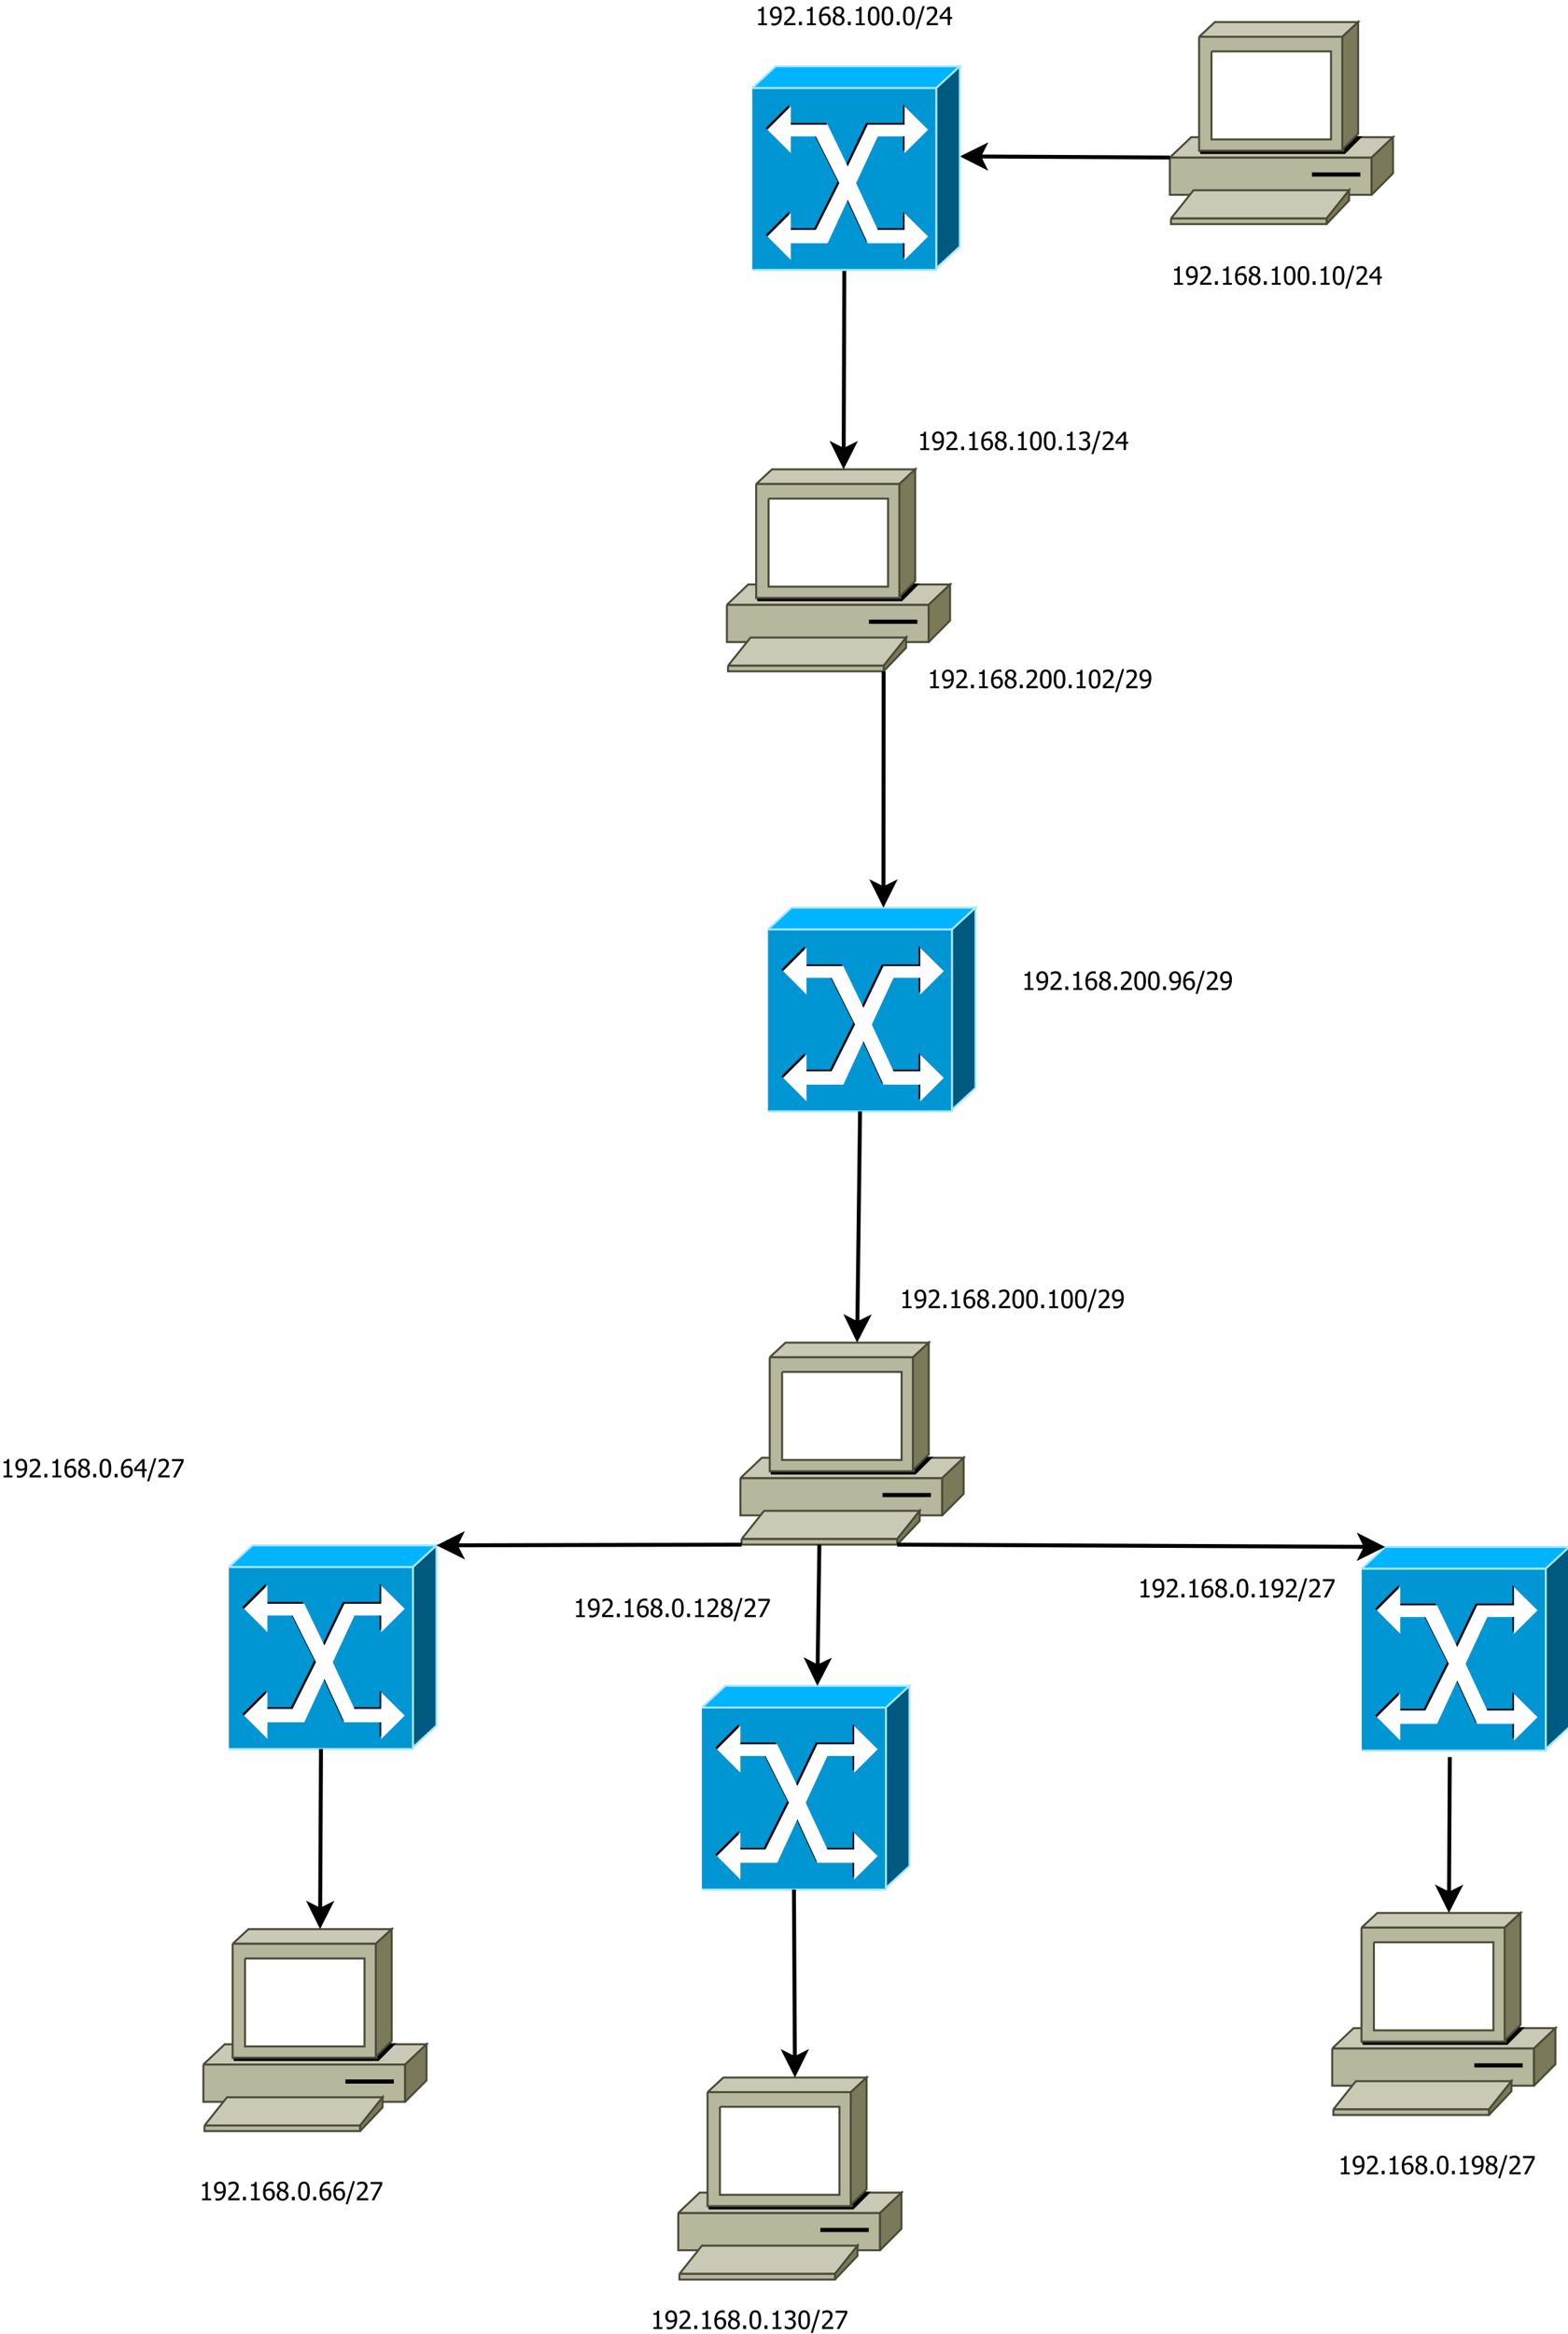 <?xml version="1.0" encoding="UTF-8"?>
<svg xmlns="http://www.w3.org/2000/svg" xmlns:xlink="http://www.w3.org/1999/xlink" width="797pt" height="1186pt" viewBox="0 0 797 1186" version="1.1">
<defs>
<g>
<symbol overflow="visible" id="glyph0-0">
<path style="stroke:none;" d="M 5.945 0 L 1.41 0 L 1.41 -0.949 L 3.098 -0.949 L 3.098 -7.184 L 1.41 -7.184 L 1.41 -8.031 C 2.047 -8.027 2.516 -8.117 2.82 -8.305 C 3.117 -8.484 3.289 -8.828 3.328 -9.332 L 4.297 -9.332 L 4.297 -0.949 L 5.945 -0.949 Z M 5.945 0 "/>
</symbol>
<symbol overflow="visible" id="glyph0-1">
<path style="stroke:none;" d="M 5.195 -5.477 C 5.191 -6.105 5.133 -6.621 5.02 -7.023 C 4.902 -7.418 4.742 -7.727 4.543 -7.945 C 4.355 -8.145 4.172 -8.281 3.984 -8.355 C 3.797 -8.43 3.59 -8.465 3.367 -8.469 C 2.852 -8.465 2.441 -8.281 2.141 -7.918 C 1.836 -7.551 1.688 -7.023 1.688 -6.328 C 1.688 -5.938 1.734 -5.613 1.836 -5.359 C 1.934 -5.102 2.098 -4.883 2.324 -4.703 C 2.48 -4.574 2.66 -4.488 2.859 -4.445 C 3.059 -4.398 3.273 -4.375 3.504 -4.379 C 3.77 -4.375 4.055 -4.422 4.363 -4.52 C 4.672 -4.609 4.941 -4.734 5.172 -4.891 C 5.176 -4.949 5.18 -5.031 5.188 -5.137 C 5.188 -5.234 5.191 -5.348 5.195 -5.477 Z M 0.418 -6.277 C 0.414 -6.754 0.492 -7.191 0.652 -7.59 C 0.805 -7.98 1.02 -8.324 1.293 -8.613 C 1.547 -8.887 1.863 -9.102 2.238 -9.258 C 2.609 -9.41 2.988 -9.484 3.375 -9.488 C 3.801 -9.484 4.188 -9.414 4.535 -9.273 C 4.883 -9.129 5.184 -8.922 5.441 -8.652 C 5.758 -8.309 6.008 -7.859 6.188 -7.309 C 6.363 -6.75 6.449 -6.051 6.453 -5.211 C 6.449 -4.438 6.363 -3.707 6.191 -3.02 C 6.016 -2.328 5.762 -1.758 5.43 -1.305 C 5.066 -0.82 4.637 -0.453 4.137 -0.199 C 3.637 0.051 3.016 0.176 2.281 0.18 C 2.109 0.176 1.934 0.168 1.75 0.152 C 1.559 0.133 1.383 0.098 1.223 0.051 L 1.223 -1.145 L 1.285 -1.145 C 1.387 -1.082 1.551 -1.027 1.773 -0.973 C 1.992 -0.918 2.219 -0.891 2.449 -0.895 C 3.262 -0.891 3.902 -1.16 4.371 -1.699 C 4.836 -2.234 5.098 -3 5.164 -4.004 C 4.828 -3.777 4.512 -3.613 4.215 -3.512 C 3.91 -3.402 3.582 -3.352 3.23 -3.355 C 2.879 -3.352 2.566 -3.387 2.285 -3.465 C 2.004 -3.535 1.719 -3.684 1.43 -3.902 C 1.094 -4.156 0.84 -4.477 0.672 -4.867 C 0.5 -5.254 0.414 -5.723 0.418 -6.277 Z M 0.418 -6.277 "/>
</symbol>
<symbol overflow="visible" id="glyph0-2">
<path style="stroke:none;" d="M 6.422 0 L 0.68 0 L 0.68 -1.305 C 1.094 -1.695 1.48 -2.07 1.848 -2.43 C 2.211 -2.785 2.57 -3.156 2.922 -3.547 C 3.629 -4.32 4.113 -4.945 4.371 -5.418 C 4.629 -5.883 4.758 -6.367 4.762 -6.871 C 4.758 -7.125 4.715 -7.352 4.637 -7.551 C 4.551 -7.742 4.441 -7.906 4.305 -8.039 C 4.156 -8.164 3.988 -8.258 3.797 -8.32 C 3.605 -8.383 3.395 -8.414 3.168 -8.414 C 2.945 -8.414 2.723 -8.383 2.496 -8.328 C 2.27 -8.27 2.051 -8.203 1.844 -8.121 C 1.668 -8.051 1.5 -7.965 1.336 -7.863 C 1.172 -7.762 1.039 -7.676 0.941 -7.609 L 0.875 -7.609 L 0.875 -8.934 C 1.129 -9.059 1.488 -9.184 1.949 -9.309 C 2.406 -9.43 2.844 -9.492 3.262 -9.496 C 4.125 -9.492 4.805 -9.262 5.297 -8.805 C 5.789 -8.34 6.035 -7.715 6.035 -6.934 C 6.035 -6.566 5.992 -6.23 5.906 -5.926 C 5.82 -5.613 5.703 -5.328 5.555 -5.07 C 5.398 -4.797 5.211 -4.531 4.996 -4.266 C 4.777 -4 4.547 -3.738 4.309 -3.48 C 3.914 -3.055 3.48 -2.613 3 -2.156 C 2.52 -1.695 2.133 -1.332 1.848 -1.066 L 6.422 -1.066 Z M 6.422 0 "/>
</symbol>
<symbol overflow="visible" id="glyph0-3">
<path style="stroke:none;" d="M 2.68 0 L 1.188 0 L 1.188 -1.781 L 2.68 -1.781 Z M 2.68 0 "/>
</symbol>
<symbol overflow="visible" id="glyph0-4">
<path style="stroke:none;" d="M 6.566 -3.016 C 6.562 -2.535 6.484 -2.094 6.328 -1.691 C 6.168 -1.285 5.953 -0.949 5.691 -0.68 C 5.41 -0.391 5.098 -0.172 4.754 -0.027 C 4.402 0.121 4.023 0.191 3.609 0.195 C 3.188 0.191 2.805 0.125 2.465 -0.016 C 2.117 -0.156 1.812 -0.367 1.555 -0.648 C 1.23 -0.984 0.98 -1.434 0.801 -2 C 0.617 -2.562 0.527 -3.258 0.531 -4.086 C 0.527 -4.891 0.609 -5.621 0.781 -6.273 C 0.945 -6.926 1.203 -7.492 1.551 -7.977 C 1.883 -8.445 2.316 -8.812 2.852 -9.078 C 3.383 -9.34 4 -9.473 4.703 -9.477 C 4.91 -9.473 5.105 -9.465 5.285 -9.445 C 5.465 -9.422 5.621 -9.387 5.758 -9.344 L 5.758 -8.152 L 5.703 -8.152 C 5.586 -8.211 5.426 -8.27 5.215 -8.324 C 5.004 -8.375 4.777 -8.402 4.535 -8.402 C 3.762 -8.402 3.133 -8.141 2.656 -7.617 C 2.176 -7.094 1.895 -6.316 1.812 -5.289 C 2.102 -5.496 2.406 -5.656 2.723 -5.77 C 3.031 -5.883 3.371 -5.941 3.746 -5.941 C 4.105 -5.941 4.426 -5.902 4.699 -5.832 C 4.973 -5.754 5.258 -5.609 5.555 -5.391 C 5.895 -5.133 6.148 -4.805 6.316 -4.41 C 6.48 -4.012 6.562 -3.547 6.566 -3.016 Z M 5.297 -2.969 C 5.297 -3.348 5.246 -3.668 5.145 -3.93 C 5.043 -4.184 4.879 -4.402 4.66 -4.59 C 4.496 -4.723 4.312 -4.812 4.105 -4.855 C 3.898 -4.895 3.688 -4.914 3.473 -4.918 C 3.18 -4.914 2.895 -4.871 2.621 -4.785 C 2.344 -4.695 2.074 -4.566 1.812 -4.402 C 1.801 -4.309 1.797 -4.223 1.793 -4.137 C 1.785 -4.051 1.781 -3.941 1.785 -3.816 C 1.781 -3.168 1.844 -2.648 1.977 -2.254 C 2.102 -1.855 2.262 -1.555 2.449 -1.355 C 2.629 -1.156 2.812 -1.02 3 -0.941 C 3.188 -0.859 3.391 -0.82 3.617 -0.824 C 4.113 -0.82 4.52 -1 4.832 -1.359 C 5.141 -1.719 5.297 -2.254 5.297 -2.969 Z M 5.297 -2.969 "/>
</symbol>
<symbol overflow="visible" id="glyph0-5">
<path style="stroke:none;" d="M 5.066 -7.133 C 5.062 -7.547 4.922 -7.895 4.648 -8.176 C 4.367 -8.449 3.98 -8.59 3.484 -8.594 C 3.027 -8.59 2.656 -8.465 2.371 -8.219 C 2.078 -7.965 1.934 -7.629 1.938 -7.207 C 1.934 -6.898 2.008 -6.637 2.156 -6.426 C 2.305 -6.211 2.527 -6.02 2.824 -5.852 C 2.949 -5.777 3.145 -5.68 3.41 -5.559 C 3.676 -5.43 3.918 -5.332 4.137 -5.266 C 4.496 -5.543 4.738 -5.828 4.871 -6.125 C 4.996 -6.414 5.062 -6.75 5.066 -7.133 Z M 5.242 -2.473 C 5.238 -2.855 5.164 -3.156 5.016 -3.383 C 4.867 -3.605 4.578 -3.836 4.148 -4.074 C 4.004 -4.148 3.812 -4.234 3.582 -4.328 C 3.344 -4.418 3.078 -4.527 2.785 -4.652 C 2.434 -4.422 2.172 -4.137 1.992 -3.805 C 1.809 -3.469 1.715 -3.09 1.719 -2.66 C 1.715 -2.098 1.887 -1.633 2.227 -1.266 C 2.562 -0.898 2.988 -0.715 3.504 -0.719 C 4.027 -0.715 4.445 -0.871 4.766 -1.188 C 5.078 -1.5 5.238 -1.93 5.242 -2.473 Z M 3.492 0.211 C 3.027 0.211 2.605 0.141 2.227 0.004 C 1.848 -0.133 1.523 -0.328 1.262 -0.586 C 0.996 -0.836 0.797 -1.133 0.664 -1.477 C 0.523 -1.82 0.457 -2.184 0.461 -2.566 C 0.457 -3.07 0.59 -3.531 0.863 -3.957 C 1.129 -4.375 1.52 -4.711 2.035 -4.965 L 2.035 -5.004 C 1.574 -5.27 1.234 -5.559 1.016 -5.875 C 0.793 -6.191 0.684 -6.59 0.688 -7.066 C 0.684 -7.762 0.949 -8.344 1.48 -8.812 C 2.008 -9.277 2.68 -9.508 3.492 -9.512 C 4.336 -9.508 5.012 -9.289 5.523 -8.848 C 6.031 -8.402 6.285 -7.832 6.289 -7.145 C 6.285 -6.723 6.164 -6.312 5.922 -5.906 C 5.676 -5.5 5.324 -5.18 4.871 -4.953 L 4.871 -4.918 C 5.41 -4.66 5.82 -4.352 6.102 -3.992 C 6.375 -3.625 6.516 -3.16 6.52 -2.594 C 6.516 -1.793 6.227 -1.125 5.656 -0.594 C 5.078 -0.055 4.359 0.211 3.492 0.211 Z M 3.492 0.211 "/>
</symbol>
<symbol overflow="visible" id="glyph0-6">
<path style="stroke:none;" d="M 6.465 -4.652 C 6.461 -2.98 6.219 -1.754 5.734 -0.977 C 5.246 -0.195 4.5 0.191 3.492 0.195 C 2.469 0.191 1.715 -0.203 1.238 -0.996 C 0.754 -1.793 0.516 -3.008 0.52 -4.641 C 0.516 -6.32 0.758 -7.547 1.246 -8.324 C 1.727 -9.098 2.477 -9.484 3.492 -9.488 C 4.516 -9.484 5.266 -9.082 5.746 -8.281 C 6.223 -7.477 6.461 -6.27 6.465 -4.652 Z M 4.867 -1.816 C 4.984 -2.125 5.07 -2.512 5.121 -2.984 C 5.168 -3.453 5.191 -4.012 5.195 -4.652 C 5.191 -5.289 5.168 -5.84 5.121 -6.312 C 5.07 -6.781 4.98 -7.176 4.859 -7.488 C 4.73 -7.805 4.559 -8.043 4.344 -8.211 C 4.121 -8.371 3.84 -8.453 3.492 -8.457 C 3.145 -8.453 2.859 -8.371 2.637 -8.211 C 2.414 -8.043 2.238 -7.801 2.113 -7.477 C 1.984 -7.16 1.898 -6.758 1.855 -6.277 C 1.805 -5.793 1.781 -5.25 1.785 -4.641 C 1.781 -3.992 1.801 -3.449 1.844 -3.012 C 1.883 -2.574 1.969 -2.18 2.105 -1.836 C 2.223 -1.512 2.395 -1.266 2.617 -1.094 C 2.84 -0.918 3.133 -0.832 3.492 -0.836 C 3.836 -0.832 4.117 -0.914 4.344 -1.082 C 4.562 -1.246 4.738 -1.492 4.867 -1.816 Z M 4.867 -1.816 "/>
</symbol>
<symbol overflow="visible" id="glyph0-7">
<path style="stroke:none;" d="M 4.547 -9.719 L 0.906 2.023 L -0.148 2.023 L 3.473 -9.719 Z M 4.547 -9.719 "/>
</symbol>
<symbol overflow="visible" id="glyph0-8">
<path style="stroke:none;" d="M 6.664 -3.199 L 5.559 -3.199 L 5.559 0 L 4.359 0 L 4.359 -3.199 L 0.25 -3.199 L 0.25 -4.512 L 4.41 -9.301 L 5.559 -9.301 L 5.559 -4.199 L 6.664 -4.199 Z M 4.359 -4.199 L 4.359 -7.832 L 1.223 -4.199 Z M 4.359 -4.199 "/>
</symbol>
<symbol overflow="visible" id="glyph0-9">
<path style="stroke:none;" d="M 6.52 -7.906 L 2.5 0 L 1.168 0 L 5.43 -8.207 L 0.617 -8.207 L 0.617 -9.301 L 6.52 -9.301 Z M 6.52 -7.906 "/>
</symbol>
<symbol overflow="visible" id="glyph0-10">
<path style="stroke:none;" d="M 3.191 -8.414 C 2.965 -8.414 2.738 -8.387 2.516 -8.332 C 2.289 -8.277 2.07 -8.207 1.855 -8.121 C 1.652 -8.035 1.477 -7.945 1.332 -7.859 C 1.184 -7.766 1.055 -7.68 0.938 -7.602 L 0.863 -7.602 L 0.863 -8.922 C 1.129 -9.066 1.496 -9.199 1.965 -9.316 C 2.426 -9.434 2.871 -9.492 3.293 -9.496 C 3.711 -9.492 4.078 -9.449 4.395 -9.367 C 4.707 -9.277 4.988 -9.145 5.246 -8.969 C 5.52 -8.77 5.727 -8.527 5.867 -8.246 C 6.004 -7.957 6.074 -7.629 6.078 -7.254 C 6.074 -6.738 5.906 -6.285 5.57 -5.902 C 5.23 -5.512 4.828 -5.266 4.359 -5.164 L 4.359 -5.078 C 4.555 -5.039 4.762 -4.973 4.984 -4.883 C 5.207 -4.789 5.414 -4.656 5.609 -4.48 C 5.797 -4.297 5.953 -4.066 6.078 -3.789 C 6.195 -3.504 6.258 -3.16 6.258 -2.762 C 6.258 -2.336 6.184 -1.949 6.043 -1.602 C 5.895 -1.246 5.691 -0.938 5.434 -0.668 C 5.16 -0.383 4.836 -0.168 4.453 -0.023 C 4.07 0.121 3.633 0.191 3.148 0.195 C 2.68 0.191 2.219 0.137 1.762 0.023 C 1.301 -0.086 0.914 -0.219 0.605 -0.383 L 0.605 -1.699 L 0.695 -1.699 C 0.953 -1.504 1.305 -1.32 1.746 -1.148 C 2.188 -0.973 2.629 -0.883 3.074 -0.887 C 3.324 -0.883 3.578 -0.926 3.836 -1.008 C 4.09 -1.086 4.305 -1.219 4.48 -1.406 C 4.645 -1.586 4.77 -1.785 4.859 -2.012 C 4.945 -2.23 4.992 -2.512 4.992 -2.848 C 4.992 -3.184 4.941 -3.461 4.844 -3.68 C 4.746 -3.895 4.609 -4.062 4.434 -4.191 C 4.258 -4.312 4.051 -4.398 3.812 -4.449 C 3.57 -4.496 3.312 -4.523 3.035 -4.523 L 2.504 -4.523 L 2.504 -5.559 L 2.918 -5.559 C 3.48 -5.555 3.938 -5.688 4.289 -5.957 C 4.641 -6.223 4.816 -6.609 4.816 -7.121 C 4.816 -7.352 4.77 -7.555 4.68 -7.723 C 4.586 -7.891 4.469 -8.023 4.328 -8.125 C 4.168 -8.23 3.992 -8.305 3.801 -8.352 C 3.609 -8.391 3.406 -8.414 3.191 -8.414 Z M 3.191 -8.414 "/>
</symbol>
</g>
</defs>
<g id="surface171613">
<rect x="0" y="0" width="797" height="1186" style="fill:rgb(100%,100%,100%);fill-opacity:1;stroke:none;"/>
<path style="fill-rule:evenodd;fill:rgb(71.765%,71.765%,61.569%);fill-opacity:1;stroke-width:0.05;stroke-linecap:butt;stroke-linejoin:miter;stroke:rgb(28.627%,28.627%,21.176%);stroke-opacity:1;stroke-miterlimit:10;" d="M 30.933 -55.95 L 36.061 -55.95 L 36.061 -55.002 L 30.933 -55.002 L 30.933 -55.95 " transform="matrix(20,0,0,20,-24.041,1199.034)"/>
<path style="fill-rule:evenodd;fill:rgb(78.824%,78.824%,71.373%);fill-opacity:1;stroke-width:0.05;stroke-linecap:butt;stroke-linejoin:miter;stroke:rgb(28.627%,28.627%,21.176%);stroke-opacity:1;stroke-miterlimit:10;" d="M 30.933 -55.95 L 31.476 -56.466 L 36.605 -56.466 L 36.061 -55.95 L 30.933 -55.95 " transform="matrix(20,0,0,20,-24.041,1199.034)"/>
<path style="fill:none;stroke-width:0.106;stroke-linecap:butt;stroke-linejoin:miter;stroke:rgb(0%,0%,0%);stroke-opacity:1;stroke-miterlimit:10;" d="M 35.774 -55.519 L 34.544 -55.519 " transform="matrix(20,0,0,20,-24.041,1199.034)"/>
<path style="fill-rule:evenodd;fill:rgb(47.843%,47.843%,35.294%);fill-opacity:1;stroke-width:0.05;stroke-linecap:butt;stroke-linejoin:miter;stroke:rgb(28.627%,28.627%,21.176%);stroke-opacity:1;stroke-miterlimit:10;" d="M 36.061 -55.002 L 36.605 -55.548 L 36.605 -56.466 L 36.061 -55.95 L 36.061 -55.002 " transform="matrix(20,0,0,20,-24.041,1199.034)"/>
<path style="fill-rule:evenodd;fill:rgb(78.824%,78.824%,71.373%);fill-opacity:1;stroke-width:0.05;stroke-linecap:butt;stroke-linejoin:miter;stroke:rgb(28.627%,28.627%,21.176%);stroke-opacity:1;stroke-miterlimit:10;" d="M 30.962 -54.401 L 31.534 -55.118 L 35.488 -55.118 L 34.916 -54.401 L 30.962 -54.401 " transform="matrix(20,0,0,20,-24.041,1199.034)"/>
<path style="fill-rule:evenodd;fill:rgb(47.843%,47.843%,35.294%);fill-opacity:1;stroke-width:0.05;stroke-linecap:butt;stroke-linejoin:miter;stroke:rgb(28.627%,28.627%,21.176%);stroke-opacity:1;stroke-miterlimit:10;" d="M 34.916 -54.258 L 35.488 -54.859 L 35.488 -55.118 L 34.916 -54.401 L 34.916 -54.258 " transform="matrix(20,0,0,20,-24.041,1199.034)"/>
<path style="fill-rule:evenodd;fill:rgb(71.765%,71.765%,61.569%);fill-opacity:1;stroke-width:0.05;stroke-linecap:butt;stroke-linejoin:miter;stroke:rgb(28.627%,28.627%,21.176%);stroke-opacity:1;stroke-miterlimit:10;" d="M 30.962 -54.401 L 34.916 -54.401 L 34.916 -54.258 L 30.962 -54.258 L 30.962 -54.401 " transform="matrix(20,0,0,20,-24.041,1199.034)"/>
<path style="fill-rule:evenodd;fill:rgb(0%,0%,0%);fill-opacity:1;stroke-width:0.05;stroke-linecap:butt;stroke-linejoin:miter;stroke:rgb(0%,0%,0%);stroke-opacity:1;stroke-miterlimit:10;" d="M 31.706 -56.064 L 32.137 -56.466 L 35.774 -56.466 L 35.374 -56.064 L 31.706 -56.064 " transform="matrix(20,0,0,20,-24.041,1199.034)"/>
<path style="fill-rule:evenodd;fill:rgb(78.824%,78.824%,71.373%);fill-opacity:1;stroke-width:0.05;stroke-linecap:butt;stroke-linejoin:miter;stroke:rgb(28.627%,28.627%,21.176%);stroke-opacity:1;stroke-miterlimit:10;" d="M 31.677 -59.018 L 32.079 -59.391 L 35.718 -59.391 L 35.316 -59.018 L 31.677 -59.018 " transform="matrix(20,0,0,20,-24.041,1199.034)"/>
<path style=" stroke:none;fill-rule:evenodd;fill:rgb(71.765%,71.765%,61.569%);fill-opacity:1;" d="M 609.496 18.672 L 682.863 18.672 L 682.863 76.59 L 609.496 76.59 L 609.496 18.672 "/>
<path style="fill:none;stroke-width:0.05;stroke-linecap:butt;stroke-linejoin:miter;stroke:rgb(28.627%,28.627%,21.176%);stroke-opacity:1;stroke-miterlimit:10;" d="M 31.677 -59.018 L 35.343 -59.018 L 35.343 -56.123 L 31.677 -56.123 L 31.677 -59.018 " transform="matrix(20,0,0,20,-24.041,1199.034)"/>
<path style=" stroke:none;fill-rule:evenodd;fill:rgb(100%,100%,100%);fill-opacity:1;" d="M 615.801 26.105 L 676.543 26.105 L 676.543 70.852 L 615.801 70.852 L 615.801 26.105 "/>
<path style="fill:none;stroke-width:0.05;stroke-linecap:butt;stroke-linejoin:miter;stroke:rgb(28.627%,28.627%,21.176%);stroke-opacity:1;stroke-miterlimit:10;" d="M 31.992 -58.646 L 35.029 -58.646 L 35.029 -56.41 L 31.992 -56.41 L 31.992 -58.646 " transform="matrix(20,0,0,20,-24.041,1199.034)"/>
<path style="fill-rule:evenodd;fill:rgb(47.843%,47.843%,35.294%);fill-opacity:1;stroke-width:0.05;stroke-linecap:butt;stroke-linejoin:miter;stroke:rgb(28.627%,28.627%,21.176%);stroke-opacity:1;stroke-miterlimit:10;" d="M 35.316 -56.15 L 35.718 -56.551 L 35.718 -59.391 L 35.316 -59.018 L 35.316 -56.15 " transform="matrix(20,0,0,20,-24.041,1199.034)"/>
<path style="fill:none;stroke-width:0.1;stroke-linecap:butt;stroke-linejoin:miter;stroke:rgb(0%,0%,0%);stroke-opacity:1;stroke-miterlimit:10;" d="M 30.933 -55.95 L 26.083 -55.976 " transform="matrix(20,0,0,20,-24.041,1199.034)"/>
<path style="fill-rule:evenodd;fill:rgb(0%,0%,0%);fill-opacity:1;stroke-width:0.1;stroke-linecap:butt;stroke-linejoin:miter;stroke:rgb(0%,0%,0%);stroke-opacity:1;stroke-miterlimit:10;" d="M 25.708 -55.978 L 26.209 -56.225 L 26.083 -55.976 L 26.207 -55.725 Z M 25.708 -55.978 " transform="matrix(20,0,0,20,-24.041,1199.034)"/>
<path style="fill-rule:evenodd;fill:rgb(71.765%,71.765%,61.569%);fill-opacity:1;stroke-width:0.05;stroke-linecap:butt;stroke-linejoin:miter;stroke:rgb(28.627%,28.627%,21.176%);stroke-opacity:1;stroke-miterlimit:10;" d="M 19.676 -44.588 L 24.804 -44.588 L 24.804 -43.64 L 19.676 -43.64 L 19.676 -44.588 " transform="matrix(20,0,0,20,-24.041,1199.034)"/>
<path style="fill-rule:evenodd;fill:rgb(78.824%,78.824%,71.373%);fill-opacity:1;stroke-width:0.05;stroke-linecap:butt;stroke-linejoin:miter;stroke:rgb(28.627%,28.627%,21.176%);stroke-opacity:1;stroke-miterlimit:10;" d="M 19.676 -44.588 L 20.219 -45.103 L 25.348 -45.103 L 24.804 -44.588 L 19.676 -44.588 " transform="matrix(20,0,0,20,-24.041,1199.034)"/>
<path style="fill:none;stroke-width:0.106;stroke-linecap:butt;stroke-linejoin:miter;stroke:rgb(0%,0%,0%);stroke-opacity:1;stroke-miterlimit:10;" d="M 24.517 -44.156 L 23.287 -44.156 " transform="matrix(20,0,0,20,-24.041,1199.034)"/>
<path style="fill-rule:evenodd;fill:rgb(47.843%,47.843%,35.294%);fill-opacity:1;stroke-width:0.05;stroke-linecap:butt;stroke-linejoin:miter;stroke:rgb(28.627%,28.627%,21.176%);stroke-opacity:1;stroke-miterlimit:10;" d="M 24.804 -43.64 L 25.348 -44.185 L 25.348 -45.103 L 24.804 -44.588 L 24.804 -43.64 " transform="matrix(20,0,0,20,-24.041,1199.034)"/>
<path style="fill-rule:evenodd;fill:rgb(78.824%,78.824%,71.373%);fill-opacity:1;stroke-width:0.05;stroke-linecap:butt;stroke-linejoin:miter;stroke:rgb(28.627%,28.627%,21.176%);stroke-opacity:1;stroke-miterlimit:10;" d="M 19.705 -43.039 L 20.277 -43.755 L 24.231 -43.755 L 23.659 -43.039 L 19.705 -43.039 " transform="matrix(20,0,0,20,-24.041,1199.034)"/>
<path style="fill-rule:evenodd;fill:rgb(47.843%,47.843%,35.294%);fill-opacity:1;stroke-width:0.05;stroke-linecap:butt;stroke-linejoin:miter;stroke:rgb(28.627%,28.627%,21.176%);stroke-opacity:1;stroke-miterlimit:10;" d="M 23.659 -42.896 L 24.231 -43.497 L 24.231 -43.755 L 23.659 -43.039 L 23.659 -42.896 " transform="matrix(20,0,0,20,-24.041,1199.034)"/>
<path style="fill-rule:evenodd;fill:rgb(71.765%,71.765%,61.569%);fill-opacity:1;stroke-width:0.05;stroke-linecap:butt;stroke-linejoin:miter;stroke:rgb(28.627%,28.627%,21.176%);stroke-opacity:1;stroke-miterlimit:10;" d="M 19.705 -43.039 L 23.659 -43.039 L 23.659 -42.896 L 19.705 -42.896 L 19.705 -43.039 " transform="matrix(20,0,0,20,-24.041,1199.034)"/>
<path style="fill-rule:evenodd;fill:rgb(0%,0%,0%);fill-opacity:1;stroke-width:0.05;stroke-linecap:butt;stroke-linejoin:miter;stroke:rgb(0%,0%,0%);stroke-opacity:1;stroke-miterlimit:10;" d="M 20.449 -44.702 L 20.88 -45.103 L 24.517 -45.103 L 24.117 -44.702 L 20.449 -44.702 " transform="matrix(20,0,0,20,-24.041,1199.034)"/>
<path style="fill-rule:evenodd;fill:rgb(78.824%,78.824%,71.373%);fill-opacity:1;stroke-width:0.05;stroke-linecap:butt;stroke-linejoin:miter;stroke:rgb(28.627%,28.627%,21.176%);stroke-opacity:1;stroke-miterlimit:10;" d="M 20.42 -47.656 L 20.822 -48.028 L 24.461 -48.028 L 24.059 -47.656 L 20.42 -47.656 " transform="matrix(20,0,0,20,-24.041,1199.034)"/>
<path style=" stroke:none;fill-rule:evenodd;fill:rgb(71.765%,71.765%,61.569%);fill-opacity:1;" d="M 384.355 245.922 L 457.723 245.922 L 457.723 303.84 L 384.355 303.84 L 384.355 245.922 "/>
<path style="fill:none;stroke-width:0.05;stroke-linecap:butt;stroke-linejoin:miter;stroke:rgb(28.627%,28.627%,21.176%);stroke-opacity:1;stroke-miterlimit:10;" d="M 20.42 -47.656 L 24.087 -47.656 L 24.087 -44.761 L 20.42 -44.761 L 20.42 -47.656 " transform="matrix(20,0,0,20,-24.041,1199.034)"/>
<path style=" stroke:none;fill-rule:evenodd;fill:rgb(100%,100%,100%);fill-opacity:1;" d="M 390.66 253.355 L 451.402 253.355 L 451.402 298.102 L 390.66 298.102 L 390.66 253.355 "/>
<path style="fill:none;stroke-width:0.05;stroke-linecap:butt;stroke-linejoin:miter;stroke:rgb(28.627%,28.627%,21.176%);stroke-opacity:1;stroke-miterlimit:10;" d="M 20.735 -47.284 L 23.772 -47.284 L 23.772 -45.047 L 20.735 -45.047 L 20.735 -47.284 " transform="matrix(20,0,0,20,-24.041,1199.034)"/>
<path style="fill-rule:evenodd;fill:rgb(47.843%,47.843%,35.294%);fill-opacity:1;stroke-width:0.05;stroke-linecap:butt;stroke-linejoin:miter;stroke:rgb(28.627%,28.627%,21.176%);stroke-opacity:1;stroke-miterlimit:10;" d="M 24.059 -44.787 L 24.461 -45.189 L 24.461 -48.028 L 24.059 -47.656 L 24.059 -44.787 " transform="matrix(20,0,0,20,-24.041,1199.034)"/>
<path style="fill:none;stroke-width:0.1;stroke-linecap:butt;stroke-linejoin:miter;stroke:rgb(0%,0%,0%);stroke-opacity:1;stroke-miterlimit:10;" d="M 22.66 -53.094 L 22.644 -48.515 " transform="matrix(20,0,0,20,-24.041,1199.034)"/>
<path style="fill-rule:evenodd;fill:rgb(0%,0%,0%);fill-opacity:1;stroke-width:0.1;stroke-linecap:butt;stroke-linejoin:miter;stroke:rgb(0%,0%,0%);stroke-opacity:1;stroke-miterlimit:10;" d="M 22.642 -48.14 L 22.394 -48.641 L 22.644 -48.515 L 22.894 -48.639 Z M 22.642 -48.14 " transform="matrix(20,0,0,20,-24.041,1199.034)"/>
<path style=" stroke:none;fill-rule:evenodd;fill:rgb(0%,58.824%,83.137%);fill-opacity:1;" d="M 382.375 44.684 L 382.375 137.152 L 475.965 137.152 L 475.965 44.684 L 382.375 44.684 "/>
<path style="fill:none;stroke-width:0.05;stroke-linecap:butt;stroke-linejoin:miter;stroke:rgb(66.667%,90.196%,100%);stroke-opacity:1;stroke-miterlimit:10;" d="M 20.321 -53.094 L 25 -53.094 L 25 -57.718 L 20.321 -57.718 " transform="matrix(20,0,0,20,-24.041,1199.034)"/>
<path style="fill-rule:evenodd;fill:rgb(0%,70.588%,100%);fill-opacity:1;stroke-width:0.05;stroke-linecap:butt;stroke-linejoin:miter;stroke:rgb(66.667%,90.196%,100%);stroke-opacity:1;stroke-miterlimit:10;" d="M 20.321 -57.718 L 20.916 -58.268 L 25.596 -58.268 L 25 -57.718 L 20.321 -57.718 " transform="matrix(20,0,0,20,-24.041,1199.034)"/>
<path style="fill-rule:evenodd;fill:rgb(0%,35.294%,50.196%);fill-opacity:1;stroke-width:0.05;stroke-linecap:butt;stroke-linejoin:miter;stroke:rgb(66.667%,90.196%,100%);stroke-opacity:1;stroke-miterlimit:10;" d="M 25 -57.718 L 25.596 -58.268 L 25.596 -53.688 L 25 -53.138 L 25 -57.718 " transform="matrix(20,0,0,20,-24.041,1199.034)"/>
<path style=" stroke:none;fill-rule:evenodd;fill:rgb(0%,0%,0%);fill-opacity:1;" d="M 401.098 53.156 L 401.098 62.473 L 419.809 62.473 L 430.059 83.711 L 440.246 62.473 L 458.988 62.473 L 458.988 53.156 L 470.863 65.062 L 458.988 76.922 L 458.988 68.449 L 445.367 68.449 L 434.289 92.199 L 445.367 115.949 L 458.988 115.949 L 458.988 107.473 L 470.863 119.332 L 458.988 131.207 L 458.988 122.75 L 440.246 122.75 L 430.059 100.688 L 419.809 122.75 L 401.098 122.75 L 401.098 131.207 L 389.18 119.332 L 401.098 107.473 L 401.098 115.949 L 413.879 115.949 L 425.785 92.199 L 413.879 68.449 L 401.098 68.449 L 401.098 76.922 L 389.18 65.062 L 401.098 53.156 "/>
<path style=" stroke:none;fill-rule:evenodd;fill:rgb(100%,100%,100%);fill-opacity:1;" d="M 401.941 54.031 L 401.941 63.359 L 420.68 63.359 L 430.902 84.551 L 441.09 63.359 L 459.785 63.359 L 459.785 54.031 L 471.734 65.906 L 459.785 77.793 L 459.785 69.305 L 446.191 69.305 L 435.145 93.055 L 446.191 116.805 L 459.785 116.805 L 459.785 108.316 L 471.734 120.16 L 459.785 132.066 L 459.785 123.578 L 441.09 123.578 L 430.902 101.5 L 420.68 123.578 L 401.941 123.578 L 401.941 132.066 L 390.035 120.16 L 401.941 108.316 L 401.941 116.805 L 414.719 116.805 L 426.625 93.055 L 414.719 69.305 L 401.941 69.305 L 401.941 77.793 L 390.035 65.906 L 401.941 54.031 "/>
<g style="fill:rgb(0%,0%,0%);fill-opacity:1;">
  <use xlink:href="#glyph0-0" x="383.934" y="12.801"/>
  <use xlink:href="#glyph0-1" x="390.926" y="12.801"/>
  <use xlink:href="#glyph0-2" x="397.918" y="12.801"/>
  <use xlink:href="#glyph0-3" x="404.91" y="12.801"/>
  <use xlink:href="#glyph0-0" x="408.777" y="12.801"/>
  <use xlink:href="#glyph0-4" x="415.77" y="12.801"/>
  <use xlink:href="#glyph0-5" x="422.762" y="12.801"/>
  <use xlink:href="#glyph0-3" x="429.754" y="12.801"/>
  <use xlink:href="#glyph0-0" x="433.621" y="12.801"/>
  <use xlink:href="#glyph0-6" x="440.613" y="12.801"/>
  <use xlink:href="#glyph0-6" x="447.605" y="12.801"/>
  <use xlink:href="#glyph0-3" x="454.598" y="12.801"/>
  <use xlink:href="#glyph0-6" x="458.465" y="12.801"/>
  <use xlink:href="#glyph0-7" x="465.457" y="12.801"/>
  <use xlink:href="#glyph0-2" x="470.34" y="12.801"/>
  <use xlink:href="#glyph0-8" x="477.332" y="12.801"/>
</g>
<path style=" stroke:none;fill-rule:evenodd;fill:rgb(0%,58.824%,83.137%);fill-opacity:1;" d="M 390.355 472.219 L 390.355 564.691 L 483.949 564.691 L 483.949 472.219 L 390.355 472.219 "/>
<path style="fill:none;stroke-width:0.05;stroke-linecap:butt;stroke-linejoin:miter;stroke:rgb(66.667%,90.196%,100%);stroke-opacity:1;stroke-miterlimit:10;" d="M 20.72 -31.717 L 25.399 -31.717 L 25.399 -36.341 L 20.72 -36.341 " transform="matrix(20,0,0,20,-24.041,1199.034)"/>
<path style="fill-rule:evenodd;fill:rgb(0%,70.588%,100%);fill-opacity:1;stroke-width:0.05;stroke-linecap:butt;stroke-linejoin:miter;stroke:rgb(66.667%,90.196%,100%);stroke-opacity:1;stroke-miterlimit:10;" d="M 20.72 -36.341 L 21.315 -36.891 L 25.995 -36.891 L 25.399 -36.341 L 20.72 -36.341 " transform="matrix(20,0,0,20,-24.041,1199.034)"/>
<path style="fill-rule:evenodd;fill:rgb(0%,35.294%,50.196%);fill-opacity:1;stroke-width:0.05;stroke-linecap:butt;stroke-linejoin:miter;stroke:rgb(66.667%,90.196%,100%);stroke-opacity:1;stroke-miterlimit:10;" d="M 25.399 -36.341 L 25.995 -36.891 L 25.995 -32.312 L 25.399 -31.761 L 25.399 -36.341 " transform="matrix(20,0,0,20,-24.041,1199.034)"/>
<path style=" stroke:none;fill-rule:evenodd;fill:rgb(0%,0%,0%);fill-opacity:1;" d="M 409.082 480.691 L 409.082 490.008 L 427.789 490.008 L 438.043 511.246 L 448.23 490.008 L 466.969 490.008 L 466.969 480.691 L 478.844 492.598 L 466.969 504.457 L 466.969 495.984 L 453.348 495.984 L 442.27 519.734 L 453.348 543.484 L 466.969 543.484 L 466.969 535.012 L 478.844 546.871 L 466.969 558.746 L 466.969 550.285 L 448.23 550.285 L 438.043 528.223 L 427.789 550.285 L 409.082 550.285 L 409.082 558.746 L 397.16 546.871 L 409.082 535.012 L 409.082 543.484 L 421.859 543.484 L 433.766 519.734 L 421.859 495.984 L 409.082 495.984 L 409.082 504.457 L 397.16 492.598 L 409.082 480.691 "/>
<path style=" stroke:none;fill-rule:evenodd;fill:rgb(100%,100%,100%);fill-opacity:1;" d="M 409.926 481.566 L 409.926 490.898 L 428.664 490.898 L 438.883 512.09 L 449.074 490.898 L 467.766 490.898 L 467.766 481.566 L 479.719 493.441 L 467.766 505.332 L 467.766 496.844 L 454.176 496.844 L 443.129 520.594 L 454.176 544.344 L 467.766 544.344 L 467.766 535.852 L 479.719 547.699 L 467.766 559.602 L 467.766 551.113 L 449.074 551.113 L 438.883 529.035 L 428.664 551.113 L 409.926 551.113 L 409.926 559.602 L 398.02 547.699 L 409.926 535.852 L 409.926 544.344 L 422.703 544.344 L 434.609 520.594 L 422.703 496.844 L 409.926 496.844 L 409.926 505.332 L 398.02 493.441 L 409.926 481.566 "/>
<path style="fill:none;stroke-width:0.1;stroke-linecap:butt;stroke-linejoin:miter;stroke:rgb(0%,0%,0%);stroke-opacity:1;stroke-miterlimit:10;" d="M 23.659 -42.896 L 23.655 -37.378 " transform="matrix(20,0,0,20,-24.041,1199.034)"/>
<path style="fill-rule:evenodd;fill:rgb(0%,0%,0%);fill-opacity:1;stroke-width:0.1;stroke-linecap:butt;stroke-linejoin:miter;stroke:rgb(0%,0%,0%);stroke-opacity:1;stroke-miterlimit:10;" d="M 23.655 -37.003 L 23.405 -37.503 L 23.655 -37.378 L 23.905 -37.502 Z M 23.655 -37.003 " transform="matrix(20,0,0,20,-24.041,1199.034)"/>
<g style="fill:rgb(0%,0%,0%);fill-opacity:1;">
  <use xlink:href="#glyph0-0" x="519.332" y="502.992"/>
  <use xlink:href="#glyph0-1" x="526.324" y="502.992"/>
  <use xlink:href="#glyph0-2" x="533.316" y="502.992"/>
  <use xlink:href="#glyph0-3" x="540.309" y="502.992"/>
  <use xlink:href="#glyph0-0" x="544.176" y="502.992"/>
  <use xlink:href="#glyph0-4" x="551.168" y="502.992"/>
  <use xlink:href="#glyph0-5" x="558.16" y="502.992"/>
  <use xlink:href="#glyph0-3" x="565.152" y="502.992"/>
  <use xlink:href="#glyph0-2" x="569.02" y="502.992"/>
  <use xlink:href="#glyph0-6" x="576.012" y="502.992"/>
  <use xlink:href="#glyph0-6" x="583.004" y="502.992"/>
  <use xlink:href="#glyph0-3" x="589.996" y="502.992"/>
  <use xlink:href="#glyph0-1" x="593.863" y="502.992"/>
  <use xlink:href="#glyph0-4" x="600.855" y="502.992"/>
  <use xlink:href="#glyph0-7" x="607.848" y="502.992"/>
  <use xlink:href="#glyph0-2" x="612.73" y="502.992"/>
  <use xlink:href="#glyph0-1" x="619.723" y="502.992"/>
</g>
<path style="fill-rule:evenodd;fill:rgb(71.765%,71.765%,61.569%);fill-opacity:1;stroke-width:0.05;stroke-linecap:butt;stroke-linejoin:miter;stroke:rgb(28.627%,28.627%,21.176%);stroke-opacity:1;stroke-miterlimit:10;" d="M 20.02 -22.401 L 25.148 -22.401 L 25.148 -21.453 L 20.02 -21.453 L 20.02 -22.401 " transform="matrix(20,0,0,20,-24.041,1199.034)"/>
<path style="fill-rule:evenodd;fill:rgb(78.824%,78.824%,71.373%);fill-opacity:1;stroke-width:0.05;stroke-linecap:butt;stroke-linejoin:miter;stroke:rgb(28.627%,28.627%,21.176%);stroke-opacity:1;stroke-miterlimit:10;" d="M 20.02 -22.401 L 20.564 -22.916 L 25.692 -22.916 L 25.148 -22.401 L 20.02 -22.401 " transform="matrix(20,0,0,20,-24.041,1199.034)"/>
<path style="fill:none;stroke-width:0.106;stroke-linecap:butt;stroke-linejoin:miter;stroke:rgb(0%,0%,0%);stroke-opacity:1;stroke-miterlimit:10;" d="M 24.861 -21.969 L 23.631 -21.969 " transform="matrix(20,0,0,20,-24.041,1199.034)"/>
<path style="fill-rule:evenodd;fill:rgb(47.843%,47.843%,35.294%);fill-opacity:1;stroke-width:0.05;stroke-linecap:butt;stroke-linejoin:miter;stroke:rgb(28.627%,28.627%,21.176%);stroke-opacity:1;stroke-miterlimit:10;" d="M 25.148 -21.453 L 25.692 -21.998 L 25.692 -22.916 L 25.148 -22.401 L 25.148 -21.453 " transform="matrix(20,0,0,20,-24.041,1199.034)"/>
<path style="fill-rule:evenodd;fill:rgb(78.824%,78.824%,71.373%);fill-opacity:1;stroke-width:0.05;stroke-linecap:butt;stroke-linejoin:miter;stroke:rgb(28.627%,28.627%,21.176%);stroke-opacity:1;stroke-miterlimit:10;" d="M 20.049 -20.852 L 20.621 -21.568 L 24.575 -21.568 L 24.003 -20.852 L 20.049 -20.852 " transform="matrix(20,0,0,20,-24.041,1199.034)"/>
<path style="fill-rule:evenodd;fill:rgb(47.843%,47.843%,35.294%);fill-opacity:1;stroke-width:0.05;stroke-linecap:butt;stroke-linejoin:miter;stroke:rgb(28.627%,28.627%,21.176%);stroke-opacity:1;stroke-miterlimit:10;" d="M 24.003 -20.709 L 24.575 -21.31 L 24.575 -21.568 L 24.003 -20.852 L 24.003 -20.709 " transform="matrix(20,0,0,20,-24.041,1199.034)"/>
<path style="fill-rule:evenodd;fill:rgb(71.765%,71.765%,61.569%);fill-opacity:1;stroke-width:0.05;stroke-linecap:butt;stroke-linejoin:miter;stroke:rgb(28.627%,28.627%,21.176%);stroke-opacity:1;stroke-miterlimit:10;" d="M 20.049 -20.852 L 24.003 -20.852 L 24.003 -20.709 L 20.049 -20.709 L 20.049 -20.852 " transform="matrix(20,0,0,20,-24.041,1199.034)"/>
<path style="fill-rule:evenodd;fill:rgb(0%,0%,0%);fill-opacity:1;stroke-width:0.05;stroke-linecap:butt;stroke-linejoin:miter;stroke:rgb(0%,0%,0%);stroke-opacity:1;stroke-miterlimit:10;" d="M 20.793 -22.515 L 21.224 -22.916 L 24.861 -22.916 L 24.461 -22.515 L 20.793 -22.515 " transform="matrix(20,0,0,20,-24.041,1199.034)"/>
<path style="fill-rule:evenodd;fill:rgb(78.824%,78.824%,71.373%);fill-opacity:1;stroke-width:0.05;stroke-linecap:butt;stroke-linejoin:miter;stroke:rgb(28.627%,28.627%,21.176%);stroke-opacity:1;stroke-miterlimit:10;" d="M 20.764 -25.469 L 21.166 -25.841 L 24.806 -25.841 L 24.403 -25.469 L 20.764 -25.469 " transform="matrix(20,0,0,20,-24.041,1199.034)"/>
<path style=" stroke:none;fill-rule:evenodd;fill:rgb(71.765%,71.765%,61.569%);fill-opacity:1;" d="M 391.238 689.664 L 464.605 689.664 L 464.605 747.582 L 391.238 747.582 L 391.238 689.664 "/>
<path style="fill:none;stroke-width:0.05;stroke-linecap:butt;stroke-linejoin:miter;stroke:rgb(28.627%,28.627%,21.176%);stroke-opacity:1;stroke-miterlimit:10;" d="M 20.764 -25.469 L 24.431 -25.469 L 24.431 -22.574 L 20.764 -22.574 L 20.764 -25.469 " transform="matrix(20,0,0,20,-24.041,1199.034)"/>
<path style=" stroke:none;fill-rule:evenodd;fill:rgb(100%,100%,100%);fill-opacity:1;" d="M 397.543 697.098 L 458.285 697.098 L 458.285 741.844 L 397.543 741.844 L 397.543 697.098 "/>
<path style="fill:none;stroke-width:0.05;stroke-linecap:butt;stroke-linejoin:miter;stroke:rgb(28.627%,28.627%,21.176%);stroke-opacity:1;stroke-miterlimit:10;" d="M 21.079 -25.097 L 24.116 -25.097 L 24.116 -22.86 L 21.079 -22.86 L 21.079 -25.097 " transform="matrix(20,0,0,20,-24.041,1199.034)"/>
<path style="fill-rule:evenodd;fill:rgb(47.843%,47.843%,35.294%);fill-opacity:1;stroke-width:0.05;stroke-linecap:butt;stroke-linejoin:miter;stroke:rgb(28.627%,28.627%,21.176%);stroke-opacity:1;stroke-miterlimit:10;" d="M 24.403 -22.6 L 24.806 -23.002 L 24.806 -25.841 L 24.403 -25.469 L 24.403 -22.6 " transform="matrix(20,0,0,20,-24.041,1199.034)"/>
<path style="fill:none;stroke-width:0.1;stroke-linecap:butt;stroke-linejoin:miter;stroke:rgb(0%,0%,0%);stroke-opacity:1;stroke-miterlimit:10;" d="M 23.06 -31.717 L 22.992 -26.328 " transform="matrix(20,0,0,20,-24.041,1199.034)"/>
<path style="fill-rule:evenodd;fill:rgb(0%,0%,0%);fill-opacity:1;stroke-width:0.1;stroke-linecap:butt;stroke-linejoin:miter;stroke:rgb(0%,0%,0%);stroke-opacity:1;stroke-miterlimit:10;" d="M 22.987 -25.953 L 22.744 -26.456 L 22.992 -26.328 L 23.244 -26.45 Z M 22.987 -25.953 " transform="matrix(20,0,0,20,-24.041,1199.034)"/>
<path style=" stroke:none;fill-rule:evenodd;fill:rgb(0%,58.824%,83.137%);fill-opacity:1;" d="M 116.359 796.215 L 116.359 888.688 L 209.949 888.688 L 209.949 796.215 L 116.359 796.215 "/>
<path style="fill:none;stroke-width:0.05;stroke-linecap:butt;stroke-linejoin:miter;stroke:rgb(66.667%,90.196%,100%);stroke-opacity:1;stroke-miterlimit:10;" d="M 7.02 -15.517 L 11.699 -15.517 L 11.699 -20.141 L 7.02 -20.141 " transform="matrix(20,0,0,20,-24.041,1199.034)"/>
<path style="fill-rule:evenodd;fill:rgb(0%,70.588%,100%);fill-opacity:1;stroke-width:0.05;stroke-linecap:butt;stroke-linejoin:miter;stroke:rgb(66.667%,90.196%,100%);stroke-opacity:1;stroke-miterlimit:10;" d="M 7.02 -20.141 L 7.615 -20.691 L 12.296 -20.691 L 11.699 -20.141 L 7.02 -20.141 " transform="matrix(20,0,0,20,-24.041,1199.034)"/>
<path style="fill-rule:evenodd;fill:rgb(0%,35.294%,50.196%);fill-opacity:1;stroke-width:0.05;stroke-linecap:butt;stroke-linejoin:miter;stroke:rgb(66.667%,90.196%,100%);stroke-opacity:1;stroke-miterlimit:10;" d="M 11.699 -20.141 L 12.296 -20.691 L 12.296 -16.112 L 11.699 -15.561 L 11.699 -20.141 " transform="matrix(20,0,0,20,-24.041,1199.034)"/>
<path style=" stroke:none;fill-rule:evenodd;fill:rgb(0%,0%,0%);fill-opacity:1;" d="M 135.086 804.688 L 135.086 814.004 L 153.793 814.004 L 164.043 835.242 L 174.234 814.004 L 192.973 814.004 L 192.973 804.688 L 204.848 816.594 L 192.973 828.453 L 192.973 819.98 L 179.352 819.98 L 168.273 843.73 L 179.352 867.48 L 192.973 867.48 L 192.973 859.008 L 204.848 870.867 L 192.973 882.742 L 192.973 874.281 L 174.234 874.281 L 164.043 852.219 L 153.793 874.281 L 135.086 874.281 L 135.086 882.742 L 123.164 870.867 L 135.086 859.008 L 135.086 867.48 L 147.863 867.48 L 159.77 843.73 L 147.863 819.98 L 135.086 819.98 L 135.086 828.453 L 123.164 816.594 L 135.086 804.688 "/>
<path style=" stroke:none;fill-rule:evenodd;fill:rgb(100%,100%,100%);fill-opacity:1;" d="M 135.926 805.562 L 135.926 814.895 L 154.668 814.895 L 164.887 836.082 L 175.078 814.895 L 193.77 814.895 L 193.77 805.562 L 205.723 817.438 L 193.77 829.328 L 193.77 820.84 L 180.18 820.84 L 169.133 844.59 L 180.18 868.336 L 193.77 868.336 L 193.77 859.848 L 205.723 871.695 L 193.77 883.598 L 193.77 875.109 L 175.078 875.109 L 164.887 853.031 L 154.668 875.109 L 135.926 875.109 L 135.926 883.598 L 124.023 871.695 L 135.926 859.848 L 135.926 868.336 L 148.707 868.336 L 160.613 844.59 L 148.707 820.84 L 135.926 820.84 L 135.926 829.328 L 124.023 817.438 L 135.926 805.562 "/>
<path style=" stroke:none;fill-rule:evenodd;fill:rgb(0%,58.824%,83.137%);fill-opacity:1;" d="M 356.758 867.613 L 356.758 960.086 L 450.348 960.086 L 450.348 867.613 L 356.758 867.613 "/>
<path style="fill:none;stroke-width:0.05;stroke-linecap:butt;stroke-linejoin:miter;stroke:rgb(66.667%,90.196%,100%);stroke-opacity:1;stroke-miterlimit:10;" d="M 19.04 -11.947 L 23.719 -11.947 L 23.719 -16.571 L 19.04 -16.571 " transform="matrix(20,0,0,20,-24.041,1199.034)"/>
<path style="fill-rule:evenodd;fill:rgb(0%,70.588%,100%);fill-opacity:1;stroke-width:0.05;stroke-linecap:butt;stroke-linejoin:miter;stroke:rgb(66.667%,90.196%,100%);stroke-opacity:1;stroke-miterlimit:10;" d="M 19.04 -16.571 L 19.635 -17.121 L 24.316 -17.121 L 23.719 -16.571 L 19.04 -16.571 " transform="matrix(20,0,0,20,-24.041,1199.034)"/>
<path style="fill-rule:evenodd;fill:rgb(0%,35.294%,50.196%);fill-opacity:1;stroke-width:0.05;stroke-linecap:butt;stroke-linejoin:miter;stroke:rgb(66.667%,90.196%,100%);stroke-opacity:1;stroke-miterlimit:10;" d="M 23.719 -16.571 L 24.316 -17.121 L 24.316 -12.542 L 23.719 -11.991 L 23.719 -16.571 " transform="matrix(20,0,0,20,-24.041,1199.034)"/>
<path style=" stroke:none;fill-rule:evenodd;fill:rgb(0%,0%,0%);fill-opacity:1;" d="M 375.48 876.086 L 375.48 885.402 L 394.191 885.402 L 404.441 906.641 L 414.633 885.402 L 433.371 885.402 L 433.371 876.086 L 445.246 887.992 L 433.371 899.852 L 433.371 891.379 L 419.75 891.379 L 408.672 915.129 L 419.75 938.879 L 433.371 938.879 L 433.371 930.406 L 445.246 942.266 L 433.371 954.141 L 433.371 945.684 L 414.633 945.684 L 404.441 923.617 L 394.191 945.684 L 375.48 945.684 L 375.48 954.141 L 363.562 942.266 L 375.48 930.406 L 375.48 938.879 L 388.262 938.879 L 400.168 915.129 L 388.262 891.379 L 375.48 891.379 L 375.48 899.852 L 363.562 887.992 L 375.48 876.086 "/>
<path style=" stroke:none;fill-rule:evenodd;fill:rgb(100%,100%,100%);fill-opacity:1;" d="M 376.324 876.961 L 376.324 886.293 L 395.062 886.293 L 405.285 907.484 L 415.473 886.293 L 434.168 886.293 L 434.168 876.961 L 446.117 888.836 L 434.168 900.727 L 434.168 892.238 L 420.574 892.238 L 409.527 915.988 L 420.574 939.738 L 434.168 939.738 L 434.168 931.25 L 446.117 943.094 L 434.168 955 L 434.168 946.508 L 415.473 946.508 L 405.285 924.43 L 395.062 946.508 L 376.324 946.508 L 376.324 955 L 364.418 943.094 L 376.324 931.25 L 376.324 939.738 L 389.105 939.738 L 401.008 915.988 L 389.105 892.238 L 376.324 892.238 L 376.324 900.727 L 364.418 888.836 L 376.324 876.961 "/>
<path style=" stroke:none;fill-rule:evenodd;fill:rgb(0%,58.824%,83.137%);fill-opacity:1;" d="M 692.152 797.016 L 692.152 889.484 L 785.742 889.484 L 785.742 797.016 L 692.152 797.016 "/>
<path style="fill:none;stroke-width:0.05;stroke-linecap:butt;stroke-linejoin:miter;stroke:rgb(66.667%,90.196%,100%);stroke-opacity:1;stroke-miterlimit:10;" d="M 35.81 -15.477 L 40.489 -15.477 L 40.489 -20.101 L 35.81 -20.101 " transform="matrix(20,0,0,20,-24.041,1199.034)"/>
<path style="fill-rule:evenodd;fill:rgb(0%,70.588%,100%);fill-opacity:1;stroke-width:0.05;stroke-linecap:butt;stroke-linejoin:miter;stroke:rgb(66.667%,90.196%,100%);stroke-opacity:1;stroke-miterlimit:10;" d="M 35.81 -20.101 L 36.405 -20.651 L 41.085 -20.651 L 40.489 -20.101 L 35.81 -20.101 " transform="matrix(20,0,0,20,-24.041,1199.034)"/>
<path style="fill-rule:evenodd;fill:rgb(0%,35.294%,50.196%);fill-opacity:1;stroke-width:0.05;stroke-linecap:butt;stroke-linejoin:miter;stroke:rgb(66.667%,90.196%,100%);stroke-opacity:1;stroke-miterlimit:10;" d="M 40.489 -20.101 L 41.085 -20.651 L 41.085 -16.072 L 40.489 -15.521 L 40.489 -20.101 " transform="matrix(20,0,0,20,-24.041,1199.034)"/>
<path style=" stroke:none;fill-rule:evenodd;fill:rgb(0%,0%,0%);fill-opacity:1;" d="M 710.879 805.488 L 710.879 814.805 L 729.586 814.805 L 739.836 836.043 L 750.027 814.805 L 768.766 814.805 L 768.766 805.488 L 780.641 817.395 L 768.766 829.254 L 768.766 820.781 L 755.145 820.781 L 744.066 844.531 L 755.145 868.281 L 768.766 868.281 L 768.766 859.805 L 780.641 871.668 L 768.766 883.543 L 768.766 875.082 L 750.027 875.082 L 739.836 853.02 L 729.586 875.082 L 710.879 875.082 L 710.879 883.543 L 698.957 871.668 L 710.879 859.805 L 710.879 868.281 L 723.656 868.281 L 735.562 844.531 L 723.656 820.781 L 710.879 820.781 L 710.879 829.254 L 698.957 817.395 L 710.879 805.488 "/>
<path style=" stroke:none;fill-rule:evenodd;fill:rgb(100%,100%,100%);fill-opacity:1;" d="M 711.719 806.363 L 711.719 815.691 L 730.461 815.691 L 740.68 836.883 L 750.871 815.691 L 769.562 815.691 L 769.562 806.363 L 781.516 818.238 L 769.562 830.125 L 769.562 821.637 L 755.973 821.637 L 744.926 845.387 L 755.973 869.137 L 769.562 869.137 L 769.562 860.648 L 781.516 872.492 L 769.562 884.398 L 769.562 875.91 L 750.871 875.91 L 740.68 853.832 L 730.461 875.91 L 711.719 875.91 L 711.719 884.398 L 699.816 872.492 L 711.719 860.648 L 711.719 869.137 L 724.5 869.137 L 736.406 845.387 L 724.5 821.637 L 711.719 821.637 L 711.719 830.125 L 699.816 818.238 L 711.719 806.363 "/>
<path style="fill:none;stroke-width:0.1;stroke-linecap:butt;stroke-linejoin:miter;stroke:rgb(0%,0%,0%);stroke-opacity:1;stroke-miterlimit:10;" d="M 20.049 -20.709 L 12.782 -20.692 " transform="matrix(20,0,0,20,-24.041,1199.034)"/>
<path style="fill-rule:evenodd;fill:rgb(0%,0%,0%);fill-opacity:1;stroke-width:0.1;stroke-linecap:butt;stroke-linejoin:miter;stroke:rgb(0%,0%,0%);stroke-opacity:1;stroke-miterlimit:10;" d="M 12.407 -20.691 L 12.907 -20.943 L 12.782 -20.692 L 12.908 -20.443 Z M 12.407 -20.691 " transform="matrix(20,0,0,20,-24.041,1199.034)"/>
<path style="fill:none;stroke-width:0.1;stroke-linecap:butt;stroke-linejoin:miter;stroke:rgb(0%,0%,0%);stroke-opacity:1;stroke-miterlimit:10;" d="M 22.026 -20.709 L 21.982 -17.608 " transform="matrix(20,0,0,20,-24.041,1199.034)"/>
<path style="fill-rule:evenodd;fill:rgb(0%,0%,0%);fill-opacity:1;stroke-width:0.1;stroke-linecap:butt;stroke-linejoin:miter;stroke:rgb(0%,0%,0%);stroke-opacity:1;stroke-miterlimit:10;" d="M 21.977 -17.233 L 21.734 -17.736 L 21.982 -17.608 L 22.234 -17.729 Z M 21.977 -17.233 " transform="matrix(20,0,0,20,-24.041,1199.034)"/>
<path style="fill:none;stroke-width:0.1;stroke-linecap:butt;stroke-linejoin:miter;stroke:rgb(0%,0%,0%);stroke-opacity:1;stroke-miterlimit:10;" d="M 24.003 -20.709 L 35.918 -20.653 " transform="matrix(20,0,0,20,-24.041,1199.034)"/>
<path style="fill-rule:evenodd;fill:rgb(0%,0%,0%);fill-opacity:1;stroke-width:0.1;stroke-linecap:butt;stroke-linejoin:miter;stroke:rgb(0%,0%,0%);stroke-opacity:1;stroke-miterlimit:10;" d="M 36.293 -20.652 L 35.792 -20.404 L 35.918 -20.653 L 35.794 -20.904 Z M 36.293 -20.652 " transform="matrix(20,0,0,20,-24.041,1199.034)"/>
<path style="fill-rule:evenodd;fill:rgb(71.765%,71.765%,61.569%);fill-opacity:1;stroke-width:0.05;stroke-linecap:butt;stroke-linejoin:miter;stroke:rgb(28.627%,28.627%,21.176%);stroke-opacity:1;stroke-miterlimit:10;" d="M 6.37 -7.501 L 11.498 -7.501 L 11.498 -6.553 L 6.37 -6.553 L 6.37 -7.501 " transform="matrix(20,0,0,20,-24.041,1199.034)"/>
<path style="fill-rule:evenodd;fill:rgb(78.824%,78.824%,71.373%);fill-opacity:1;stroke-width:0.05;stroke-linecap:butt;stroke-linejoin:miter;stroke:rgb(28.627%,28.627%,21.176%);stroke-opacity:1;stroke-miterlimit:10;" d="M 6.37 -7.501 L 6.914 -8.016 L 12.042 -8.016 L 11.498 -7.501 L 6.37 -7.501 " transform="matrix(20,0,0,20,-24.041,1199.034)"/>
<path style="fill:none;stroke-width:0.106;stroke-linecap:butt;stroke-linejoin:miter;stroke:rgb(0%,0%,0%);stroke-opacity:1;stroke-miterlimit:10;" d="M 11.211 -7.069 L 9.981 -7.069 " transform="matrix(20,0,0,20,-24.041,1199.034)"/>
<path style="fill-rule:evenodd;fill:rgb(47.843%,47.843%,35.294%);fill-opacity:1;stroke-width:0.05;stroke-linecap:butt;stroke-linejoin:miter;stroke:rgb(28.627%,28.627%,21.176%);stroke-opacity:1;stroke-miterlimit:10;" d="M 11.498 -6.553 L 12.042 -7.098 L 12.042 -8.016 L 11.498 -7.501 L 11.498 -6.553 " transform="matrix(20,0,0,20,-24.041,1199.034)"/>
<path style="fill-rule:evenodd;fill:rgb(78.824%,78.824%,71.373%);fill-opacity:1;stroke-width:0.05;stroke-linecap:butt;stroke-linejoin:miter;stroke:rgb(28.627%,28.627%,21.176%);stroke-opacity:1;stroke-miterlimit:10;" d="M 6.399 -5.952 L 6.971 -6.669 L 10.925 -6.669 L 10.353 -5.952 L 6.399 -5.952 " transform="matrix(20,0,0,20,-24.041,1199.034)"/>
<path style="fill-rule:evenodd;fill:rgb(47.843%,47.843%,35.294%);fill-opacity:1;stroke-width:0.05;stroke-linecap:butt;stroke-linejoin:miter;stroke:rgb(28.627%,28.627%,21.176%);stroke-opacity:1;stroke-miterlimit:10;" d="M 10.353 -5.809 L 10.925 -6.41 L 10.925 -6.669 L 10.353 -5.952 L 10.353 -5.809 " transform="matrix(20,0,0,20,-24.041,1199.034)"/>
<path style="fill-rule:evenodd;fill:rgb(71.765%,71.765%,61.569%);fill-opacity:1;stroke-width:0.05;stroke-linecap:butt;stroke-linejoin:miter;stroke:rgb(28.627%,28.627%,21.176%);stroke-opacity:1;stroke-miterlimit:10;" d="M 6.399 -5.952 L 10.353 -5.952 L 10.353 -5.809 L 6.399 -5.809 L 6.399 -5.952 " transform="matrix(20,0,0,20,-24.041,1199.034)"/>
<path style="fill-rule:evenodd;fill:rgb(0%,0%,0%);fill-opacity:1;stroke-width:0.05;stroke-linecap:butt;stroke-linejoin:miter;stroke:rgb(0%,0%,0%);stroke-opacity:1;stroke-miterlimit:10;" d="M 7.143 -7.615 L 7.574 -8.016 L 11.211 -8.016 L 10.812 -7.615 L 7.143 -7.615 " transform="matrix(20,0,0,20,-24.041,1199.034)"/>
<path style="fill-rule:evenodd;fill:rgb(78.824%,78.824%,71.373%);fill-opacity:1;stroke-width:0.05;stroke-linecap:butt;stroke-linejoin:miter;stroke:rgb(28.627%,28.627%,21.176%);stroke-opacity:1;stroke-miterlimit:10;" d="M 7.114 -10.569 L 7.517 -10.941 L 11.156 -10.941 L 10.753 -10.569 L 7.114 -10.569 " transform="matrix(20,0,0,20,-24.041,1199.034)"/>
<path style=" stroke:none;fill-rule:evenodd;fill:rgb(71.765%,71.765%,61.569%);fill-opacity:1;" d="M 118.242 987.66 L 191.609 987.66 L 191.609 1045.578 L 118.242 1045.578 L 118.242 987.66 "/>
<path style="fill:none;stroke-width:0.05;stroke-linecap:butt;stroke-linejoin:miter;stroke:rgb(28.627%,28.627%,21.176%);stroke-opacity:1;stroke-miterlimit:10;" d="M 7.114 -10.569 L 10.781 -10.569 L 10.781 -7.674 L 7.114 -7.674 L 7.114 -10.569 " transform="matrix(20,0,0,20,-24.041,1199.034)"/>
<path style=" stroke:none;fill-rule:evenodd;fill:rgb(100%,100%,100%);fill-opacity:1;" d="M 124.547 995.094 L 185.289 995.094 L 185.289 1039.84 L 124.547 1039.84 L 124.547 995.094 "/>
<path style="fill:none;stroke-width:0.05;stroke-linecap:butt;stroke-linejoin:miter;stroke:rgb(28.627%,28.627%,21.176%);stroke-opacity:1;stroke-miterlimit:10;" d="M 7.429 -10.197 L 10.466 -10.197 L 10.466 -7.961 L 7.429 -7.961 L 7.429 -10.197 " transform="matrix(20,0,0,20,-24.041,1199.034)"/>
<path style="fill-rule:evenodd;fill:rgb(47.843%,47.843%,35.294%);fill-opacity:1;stroke-width:0.05;stroke-linecap:butt;stroke-linejoin:miter;stroke:rgb(28.627%,28.627%,21.176%);stroke-opacity:1;stroke-miterlimit:10;" d="M 10.753 -7.7 L 11.156 -8.102 L 11.156 -10.941 L 10.753 -10.569 L 10.753 -7.7 " transform="matrix(20,0,0,20,-24.041,1199.034)"/>
<path style="fill-rule:evenodd;fill:rgb(71.765%,71.765%,61.569%);fill-opacity:1;stroke-width:0.05;stroke-linecap:butt;stroke-linejoin:miter;stroke:rgb(28.627%,28.627%,21.176%);stroke-opacity:1;stroke-miterlimit:10;" d="M 18.44 -3.731 L 23.568 -3.731 L 23.568 -2.783 L 18.44 -2.783 L 18.44 -3.731 " transform="matrix(20,0,0,20,-24.041,1199.034)"/>
<path style="fill-rule:evenodd;fill:rgb(78.824%,78.824%,71.373%);fill-opacity:1;stroke-width:0.05;stroke-linecap:butt;stroke-linejoin:miter;stroke:rgb(28.627%,28.627%,21.176%);stroke-opacity:1;stroke-miterlimit:10;" d="M 18.44 -3.731 L 18.984 -4.246 L 24.112 -4.246 L 23.568 -3.731 L 18.44 -3.731 " transform="matrix(20,0,0,20,-24.041,1199.034)"/>
<path style="fill:none;stroke-width:0.106;stroke-linecap:butt;stroke-linejoin:miter;stroke:rgb(0%,0%,0%);stroke-opacity:1;stroke-miterlimit:10;" d="M 23.281 -3.299 L 22.051 -3.299 " transform="matrix(20,0,0,20,-24.041,1199.034)"/>
<path style="fill-rule:evenodd;fill:rgb(47.843%,47.843%,35.294%);fill-opacity:1;stroke-width:0.05;stroke-linecap:butt;stroke-linejoin:miter;stroke:rgb(28.627%,28.627%,21.176%);stroke-opacity:1;stroke-miterlimit:10;" d="M 23.568 -2.783 L 24.112 -3.328 L 24.112 -4.246 L 23.568 -3.731 L 23.568 -2.783 " transform="matrix(20,0,0,20,-24.041,1199.034)"/>
<path style="fill-rule:evenodd;fill:rgb(78.824%,78.824%,71.373%);fill-opacity:1;stroke-width:0.05;stroke-linecap:butt;stroke-linejoin:miter;stroke:rgb(28.627%,28.627%,21.176%);stroke-opacity:1;stroke-miterlimit:10;" d="M 18.469 -2.182 L 19.041 -2.899 L 22.995 -2.899 L 22.423 -2.182 L 18.469 -2.182 " transform="matrix(20,0,0,20,-24.041,1199.034)"/>
<path style="fill-rule:evenodd;fill:rgb(47.843%,47.843%,35.294%);fill-opacity:1;stroke-width:0.05;stroke-linecap:butt;stroke-linejoin:miter;stroke:rgb(28.627%,28.627%,21.176%);stroke-opacity:1;stroke-miterlimit:10;" d="M 22.423 -2.039 L 22.995 -2.64 L 22.995 -2.899 L 22.423 -2.182 L 22.423 -2.039 " transform="matrix(20,0,0,20,-24.041,1199.034)"/>
<path style="fill-rule:evenodd;fill:rgb(71.765%,71.765%,61.569%);fill-opacity:1;stroke-width:0.05;stroke-linecap:butt;stroke-linejoin:miter;stroke:rgb(28.627%,28.627%,21.176%);stroke-opacity:1;stroke-miterlimit:10;" d="M 18.469 -2.182 L 22.423 -2.182 L 22.423 -2.039 L 18.469 -2.039 L 18.469 -2.182 " transform="matrix(20,0,0,20,-24.041,1199.034)"/>
<path style="fill-rule:evenodd;fill:rgb(0%,0%,0%);fill-opacity:1;stroke-width:0.05;stroke-linecap:butt;stroke-linejoin:miter;stroke:rgb(0%,0%,0%);stroke-opacity:1;stroke-miterlimit:10;" d="M 19.213 -3.845 L 19.644 -4.246 L 23.281 -4.246 L 22.881 -3.845 L 19.213 -3.845 " transform="matrix(20,0,0,20,-24.041,1199.034)"/>
<path style="fill-rule:evenodd;fill:rgb(78.824%,78.824%,71.373%);fill-opacity:1;stroke-width:0.05;stroke-linecap:butt;stroke-linejoin:miter;stroke:rgb(28.627%,28.627%,21.176%);stroke-opacity:1;stroke-miterlimit:10;" d="M 19.184 -6.799 L 19.586 -7.171 L 23.226 -7.171 L 22.823 -6.799 L 19.184 -6.799 " transform="matrix(20,0,0,20,-24.041,1199.034)"/>
<path style=" stroke:none;fill-rule:evenodd;fill:rgb(71.765%,71.765%,61.569%);fill-opacity:1;" d="M 359.641 1063.059 L 433.004 1063.059 L 433.004 1120.977 L 359.641 1120.977 L 359.641 1063.059 "/>
<path style="fill:none;stroke-width:0.05;stroke-linecap:butt;stroke-linejoin:miter;stroke:rgb(28.627%,28.627%,21.176%);stroke-opacity:1;stroke-miterlimit:10;" d="M 19.184 -6.799 L 22.851 -6.799 L 22.851 -3.904 L 19.184 -3.904 L 19.184 -6.799 " transform="matrix(20,0,0,20,-24.041,1199.034)"/>
<path style=" stroke:none;fill-rule:evenodd;fill:rgb(100%,100%,100%);fill-opacity:1;" d="M 365.941 1070.492 L 426.688 1070.492 L 426.688 1115.238 L 365.941 1115.238 L 365.941 1070.492 "/>
<path style="fill:none;stroke-width:0.05;stroke-linecap:butt;stroke-linejoin:miter;stroke:rgb(28.627%,28.627%,21.176%);stroke-opacity:1;stroke-miterlimit:10;" d="M 19.499 -6.427 L 22.536 -6.427 L 22.536 -4.191 L 19.499 -4.191 L 19.499 -6.427 " transform="matrix(20,0,0,20,-24.041,1199.034)"/>
<path style="fill-rule:evenodd;fill:rgb(47.843%,47.843%,35.294%);fill-opacity:1;stroke-width:0.05;stroke-linecap:butt;stroke-linejoin:miter;stroke:rgb(28.627%,28.627%,21.176%);stroke-opacity:1;stroke-miterlimit:10;" d="M 22.823 -3.93 L 23.226 -4.332 L 23.226 -7.171 L 22.823 -6.799 L 22.823 -3.93 " transform="matrix(20,0,0,20,-24.041,1199.034)"/>
<path style="fill-rule:evenodd;fill:rgb(71.765%,71.765%,61.569%);fill-opacity:1;stroke-width:0.05;stroke-linecap:butt;stroke-linejoin:miter;stroke:rgb(28.627%,28.627%,21.176%);stroke-opacity:1;stroke-miterlimit:10;" d="M 35.06 -7.911 L 40.188 -7.911 L 40.188 -6.963 L 35.06 -6.963 L 35.06 -7.911 " transform="matrix(20,0,0,20,-24.041,1199.034)"/>
<path style="fill-rule:evenodd;fill:rgb(78.824%,78.824%,71.373%);fill-opacity:1;stroke-width:0.05;stroke-linecap:butt;stroke-linejoin:miter;stroke:rgb(28.627%,28.627%,21.176%);stroke-opacity:1;stroke-miterlimit:10;" d="M 35.06 -7.911 L 35.603 -8.426 L 40.732 -8.426 L 40.188 -7.911 L 35.06 -7.911 " transform="matrix(20,0,0,20,-24.041,1199.034)"/>
<path style="fill:none;stroke-width:0.106;stroke-linecap:butt;stroke-linejoin:miter;stroke:rgb(0%,0%,0%);stroke-opacity:1;stroke-miterlimit:10;" d="M 39.901 -7.479 L 38.671 -7.479 " transform="matrix(20,0,0,20,-24.041,1199.034)"/>
<path style="fill-rule:evenodd;fill:rgb(47.843%,47.843%,35.294%);fill-opacity:1;stroke-width:0.05;stroke-linecap:butt;stroke-linejoin:miter;stroke:rgb(28.627%,28.627%,21.176%);stroke-opacity:1;stroke-miterlimit:10;" d="M 40.188 -6.963 L 40.732 -7.508 L 40.732 -8.426 L 40.188 -7.911 L 40.188 -6.963 " transform="matrix(20,0,0,20,-24.041,1199.034)"/>
<path style="fill-rule:evenodd;fill:rgb(78.824%,78.824%,71.373%);fill-opacity:1;stroke-width:0.05;stroke-linecap:butt;stroke-linejoin:miter;stroke:rgb(28.627%,28.627%,21.176%);stroke-opacity:1;stroke-miterlimit:10;" d="M 35.089 -6.362 L 35.661 -7.078 L 39.615 -7.078 L 39.043 -6.362 L 35.089 -6.362 " transform="matrix(20,0,0,20,-24.041,1199.034)"/>
<path style="fill-rule:evenodd;fill:rgb(47.843%,47.843%,35.294%);fill-opacity:1;stroke-width:0.05;stroke-linecap:butt;stroke-linejoin:miter;stroke:rgb(28.627%,28.627%,21.176%);stroke-opacity:1;stroke-miterlimit:10;" d="M 39.043 -6.219 L 39.615 -6.82 L 39.615 -7.078 L 39.043 -6.362 L 39.043 -6.219 " transform="matrix(20,0,0,20,-24.041,1199.034)"/>
<path style="fill-rule:evenodd;fill:rgb(71.765%,71.765%,61.569%);fill-opacity:1;stroke-width:0.05;stroke-linecap:butt;stroke-linejoin:miter;stroke:rgb(28.627%,28.627%,21.176%);stroke-opacity:1;stroke-miterlimit:10;" d="M 35.089 -6.362 L 39.043 -6.362 L 39.043 -6.219 L 35.089 -6.219 L 35.089 -6.362 " transform="matrix(20,0,0,20,-24.041,1199.034)"/>
<path style="fill-rule:evenodd;fill:rgb(0%,0%,0%);fill-opacity:1;stroke-width:0.05;stroke-linecap:butt;stroke-linejoin:miter;stroke:rgb(0%,0%,0%);stroke-opacity:1;stroke-miterlimit:10;" d="M 35.833 -8.025 L 36.264 -8.426 L 39.901 -8.426 L 39.501 -8.025 L 35.833 -8.025 " transform="matrix(20,0,0,20,-24.041,1199.034)"/>
<path style="fill-rule:evenodd;fill:rgb(78.824%,78.824%,71.373%);fill-opacity:1;stroke-width:0.05;stroke-linecap:butt;stroke-linejoin:miter;stroke:rgb(28.627%,28.627%,21.176%);stroke-opacity:1;stroke-miterlimit:10;" d="M 35.804 -10.979 L 36.206 -11.351 L 39.845 -11.351 L 39.443 -10.979 L 35.804 -10.979 " transform="matrix(20,0,0,20,-24.041,1199.034)"/>
<path style=" stroke:none;fill-rule:evenodd;fill:rgb(71.765%,71.765%,61.569%);fill-opacity:1;" d="M 692.035 979.461 L 765.402 979.461 L 765.402 1037.375 L 692.035 1037.375 L 692.035 979.461 "/>
<path style="fill:none;stroke-width:0.05;stroke-linecap:butt;stroke-linejoin:miter;stroke:rgb(28.627%,28.627%,21.176%);stroke-opacity:1;stroke-miterlimit:10;" d="M 35.804 -10.979 L 39.47 -10.979 L 39.47 -8.084 L 35.804 -8.084 L 35.804 -10.979 " transform="matrix(20,0,0,20,-24.041,1199.034)"/>
<path style=" stroke:none;fill-rule:evenodd;fill:rgb(100%,100%,100%);fill-opacity:1;" d="M 698.34 986.895 L 759.082 986.895 L 759.082 1031.641 L 698.34 1031.641 L 698.34 986.895 "/>
<path style="fill:none;stroke-width:0.05;stroke-linecap:butt;stroke-linejoin:miter;stroke:rgb(28.627%,28.627%,21.176%);stroke-opacity:1;stroke-miterlimit:10;" d="M 36.119 -10.607 L 39.156 -10.607 L 39.156 -8.37 L 36.119 -8.37 L 36.119 -10.607 " transform="matrix(20,0,0,20,-24.041,1199.034)"/>
<path style="fill-rule:evenodd;fill:rgb(47.843%,47.843%,35.294%);fill-opacity:1;stroke-width:0.05;stroke-linecap:butt;stroke-linejoin:miter;stroke:rgb(28.627%,28.627%,21.176%);stroke-opacity:1;stroke-miterlimit:10;" d="M 39.443 -8.11 L 39.845 -8.512 L 39.845 -11.351 L 39.443 -10.979 L 39.443 -8.11 " transform="matrix(20,0,0,20,-24.041,1199.034)"/>
<path style="fill:none;stroke-width:0.1;stroke-linecap:butt;stroke-linejoin:miter;stroke:rgb(0%,0%,0%);stroke-opacity:1;stroke-miterlimit:10;" d="M 9.36 -15.517 L 9.339 -11.428 " transform="matrix(20,0,0,20,-24.041,1199.034)"/>
<path style="fill-rule:evenodd;fill:rgb(0%,0%,0%);fill-opacity:1;stroke-width:0.1;stroke-linecap:butt;stroke-linejoin:miter;stroke:rgb(0%,0%,0%);stroke-opacity:1;stroke-miterlimit:10;" d="M 9.337 -11.053 L 9.089 -11.554 L 9.339 -11.428 L 9.589 -11.552 Z M 9.337 -11.053 " transform="matrix(20,0,0,20,-24.041,1199.034)"/>
<path style="fill:none;stroke-width:0.1;stroke-linecap:butt;stroke-linejoin:miter;stroke:rgb(0%,0%,0%);stroke-opacity:1;stroke-miterlimit:10;" d="M 38.048 -15.312 L 38.029 -11.838 " transform="matrix(20,0,0,20,-24.041,1199.034)"/>
<path style="fill-rule:evenodd;fill:rgb(0%,0%,0%);fill-opacity:1;stroke-width:0.1;stroke-linecap:butt;stroke-linejoin:miter;stroke:rgb(0%,0%,0%);stroke-opacity:1;stroke-miterlimit:10;" d="M 38.026 -11.463 L 37.779 -11.964 L 38.029 -11.838 L 38.279 -11.961 Z M 38.026 -11.463 " transform="matrix(20,0,0,20,-24.041,1199.034)"/>
<path style="fill:none;stroke-width:0.1;stroke-linecap:butt;stroke-linejoin:miter;stroke:rgb(0%,0%,0%);stroke-opacity:1;stroke-miterlimit:10;" d="M 21.38 -11.947 L 21.403 -7.658 " transform="matrix(20,0,0,20,-24.041,1199.034)"/>
<path style="fill-rule:evenodd;fill:rgb(0%,0%,0%);fill-opacity:1;stroke-width:0.1;stroke-linecap:butt;stroke-linejoin:miter;stroke:rgb(0%,0%,0%);stroke-opacity:1;stroke-miterlimit:10;" d="M 21.405 -7.283 L 21.153 -7.782 L 21.403 -7.658 L 21.653 -7.784 Z M 21.405 -7.283 " transform="matrix(20,0,0,20,-24.041,1199.034)"/>
<g style="fill:rgb(0%,0%,0%);fill-opacity:1;">
  <use xlink:href="#glyph0-0" x="0.387" y="750.688"/>
  <use xlink:href="#glyph0-1" x="7.379" y="750.688"/>
  <use xlink:href="#glyph0-2" x="14.371" y="750.688"/>
  <use xlink:href="#glyph0-3" x="21.363" y="750.688"/>
  <use xlink:href="#glyph0-0" x="25.23" y="750.688"/>
  <use xlink:href="#glyph0-4" x="32.223" y="750.688"/>
  <use xlink:href="#glyph0-5" x="39.215" y="750.688"/>
  <use xlink:href="#glyph0-3" x="46.207" y="750.688"/>
  <use xlink:href="#glyph0-6" x="50.074" y="750.688"/>
  <use xlink:href="#glyph0-3" x="57.066" y="750.688"/>
  <use xlink:href="#glyph0-4" x="60.934" y="750.688"/>
  <use xlink:href="#glyph0-8" x="67.926" y="750.688"/>
  <use xlink:href="#glyph0-7" x="74.918" y="750.688"/>
  <use xlink:href="#glyph0-2" x="79.801" y="750.688"/>
  <use xlink:href="#glyph0-9" x="86.793" y="750.688"/>
</g>
<g style="fill:rgb(0%,0%,0%);fill-opacity:1;">
  <use xlink:href="#glyph0-0" x="101.336" y="1117.988"/>
  <use xlink:href="#glyph0-1" x="108.328" y="1117.988"/>
  <use xlink:href="#glyph0-2" x="115.32" y="1117.988"/>
  <use xlink:href="#glyph0-3" x="122.312" y="1117.988"/>
  <use xlink:href="#glyph0-0" x="126.18" y="1117.988"/>
  <use xlink:href="#glyph0-4" x="133.172" y="1117.988"/>
  <use xlink:href="#glyph0-5" x="140.164" y="1117.988"/>
  <use xlink:href="#glyph0-3" x="147.156" y="1117.988"/>
  <use xlink:href="#glyph0-6" x="151.023" y="1117.988"/>
  <use xlink:href="#glyph0-3" x="158.016" y="1117.988"/>
  <use xlink:href="#glyph0-4" x="161.883" y="1117.988"/>
  <use xlink:href="#glyph0-4" x="168.875" y="1117.988"/>
  <use xlink:href="#glyph0-7" x="175.867" y="1117.988"/>
  <use xlink:href="#glyph0-2" x="180.75" y="1117.988"/>
  <use xlink:href="#glyph0-9" x="187.742" y="1117.988"/>
</g>
<g style="fill:rgb(0%,0%,0%);fill-opacity:1;">
  <use xlink:href="#glyph0-0" x="330.734" y="1183.387"/>
  <use xlink:href="#glyph0-1" x="337.727" y="1183.387"/>
  <use xlink:href="#glyph0-2" x="344.719" y="1183.387"/>
  <use xlink:href="#glyph0-3" x="351.711" y="1183.387"/>
  <use xlink:href="#glyph0-0" x="355.578" y="1183.387"/>
  <use xlink:href="#glyph0-4" x="362.57" y="1183.387"/>
  <use xlink:href="#glyph0-5" x="369.562" y="1183.387"/>
  <use xlink:href="#glyph0-3" x="376.555" y="1183.387"/>
  <use xlink:href="#glyph0-6" x="380.422" y="1183.387"/>
  <use xlink:href="#glyph0-3" x="387.414" y="1183.387"/>
  <use xlink:href="#glyph0-0" x="391.281" y="1183.387"/>
  <use xlink:href="#glyph0-10" x="398.273" y="1183.387"/>
  <use xlink:href="#glyph0-6" x="405.266" y="1183.387"/>
  <use xlink:href="#glyph0-7" x="412.258" y="1183.387"/>
  <use xlink:href="#glyph0-2" x="417.141" y="1183.387"/>
  <use xlink:href="#glyph0-9" x="424.133" y="1183.387"/>
</g>
<g style="fill:rgb(0%,0%,0%);fill-opacity:1;">
  <use xlink:href="#glyph0-0" x="291.383" y="821.684"/>
  <use xlink:href="#glyph0-1" x="298.375" y="821.684"/>
  <use xlink:href="#glyph0-2" x="305.367" y="821.684"/>
  <use xlink:href="#glyph0-3" x="312.359" y="821.684"/>
  <use xlink:href="#glyph0-0" x="316.227" y="821.684"/>
  <use xlink:href="#glyph0-4" x="323.219" y="821.684"/>
  <use xlink:href="#glyph0-5" x="330.211" y="821.684"/>
  <use xlink:href="#glyph0-3" x="337.203" y="821.684"/>
  <use xlink:href="#glyph0-6" x="341.07" y="821.684"/>
  <use xlink:href="#glyph0-3" x="348.062" y="821.684"/>
  <use xlink:href="#glyph0-0" x="351.93" y="821.684"/>
  <use xlink:href="#glyph0-2" x="358.922" y="821.684"/>
  <use xlink:href="#glyph0-5" x="365.914" y="821.684"/>
  <use xlink:href="#glyph0-7" x="372.906" y="821.684"/>
  <use xlink:href="#glyph0-2" x="377.789" y="821.684"/>
  <use xlink:href="#glyph0-9" x="384.781" y="821.684"/>
</g>
<g style="fill:rgb(0%,0%,0%);fill-opacity:1;">
  <use xlink:href="#glyph0-0" x="578.379" y="811.684"/>
  <use xlink:href="#glyph0-1" x="585.371" y="811.684"/>
  <use xlink:href="#glyph0-2" x="592.363" y="811.684"/>
  <use xlink:href="#glyph0-3" x="599.355" y="811.684"/>
  <use xlink:href="#glyph0-0" x="603.223" y="811.684"/>
  <use xlink:href="#glyph0-4" x="610.215" y="811.684"/>
  <use xlink:href="#glyph0-5" x="617.207" y="811.684"/>
  <use xlink:href="#glyph0-3" x="624.199" y="811.684"/>
  <use xlink:href="#glyph0-6" x="628.066" y="811.684"/>
  <use xlink:href="#glyph0-3" x="635.059" y="811.684"/>
  <use xlink:href="#glyph0-0" x="638.926" y="811.684"/>
  <use xlink:href="#glyph0-1" x="645.918" y="811.684"/>
  <use xlink:href="#glyph0-2" x="652.91" y="811.684"/>
  <use xlink:href="#glyph0-7" x="659.902" y="811.684"/>
  <use xlink:href="#glyph0-2" x="664.785" y="811.684"/>
  <use xlink:href="#glyph0-9" x="671.777" y="811.684"/>
</g>
<g style="fill:rgb(0%,0%,0%);fill-opacity:1;">
  <use xlink:href="#glyph0-0" x="680.129" y="1104.785"/>
  <use xlink:href="#glyph0-1" x="687.121" y="1104.785"/>
  <use xlink:href="#glyph0-2" x="694.113" y="1104.785"/>
  <use xlink:href="#glyph0-3" x="701.105" y="1104.785"/>
  <use xlink:href="#glyph0-0" x="704.973" y="1104.785"/>
  <use xlink:href="#glyph0-4" x="711.965" y="1104.785"/>
  <use xlink:href="#glyph0-5" x="718.957" y="1104.785"/>
  <use xlink:href="#glyph0-3" x="725.949" y="1104.785"/>
  <use xlink:href="#glyph0-6" x="729.816" y="1104.785"/>
  <use xlink:href="#glyph0-3" x="736.809" y="1104.785"/>
  <use xlink:href="#glyph0-0" x="740.676" y="1104.785"/>
  <use xlink:href="#glyph0-1" x="747.668" y="1104.785"/>
  <use xlink:href="#glyph0-5" x="754.66" y="1104.785"/>
  <use xlink:href="#glyph0-7" x="761.652" y="1104.785"/>
  <use xlink:href="#glyph0-2" x="766.535" y="1104.785"/>
  <use xlink:href="#glyph0-9" x="773.527" y="1104.785"/>
</g>
<g style="fill:rgb(0%,0%,0%);fill-opacity:1;">
  <use xlink:href="#glyph0-0" x="595.379" y="144.695"/>
  <use xlink:href="#glyph0-1" x="602.371" y="144.695"/>
  <use xlink:href="#glyph0-2" x="609.363" y="144.695"/>
  <use xlink:href="#glyph0-3" x="616.355" y="144.695"/>
  <use xlink:href="#glyph0-0" x="620.223" y="144.695"/>
  <use xlink:href="#glyph0-4" x="627.215" y="144.695"/>
  <use xlink:href="#glyph0-5" x="634.207" y="144.695"/>
  <use xlink:href="#glyph0-3" x="641.199" y="144.695"/>
  <use xlink:href="#glyph0-0" x="645.066" y="144.695"/>
  <use xlink:href="#glyph0-6" x="652.059" y="144.695"/>
  <use xlink:href="#glyph0-6" x="659.051" y="144.695"/>
  <use xlink:href="#glyph0-3" x="666.043" y="144.695"/>
  <use xlink:href="#glyph0-0" x="669.91" y="144.695"/>
  <use xlink:href="#glyph0-6" x="676.902" y="144.695"/>
  <use xlink:href="#glyph0-7" x="683.895" y="144.695"/>
  <use xlink:href="#glyph0-2" x="688.777" y="144.695"/>
  <use xlink:href="#glyph0-8" x="695.77" y="144.695"/>
</g>
<g style="fill:rgb(0%,0%,0%);fill-opacity:1;">
  <use xlink:href="#glyph0-0" x="466.379" y="228.691"/>
  <use xlink:href="#glyph0-1" x="473.371" y="228.691"/>
  <use xlink:href="#glyph0-2" x="480.363" y="228.691"/>
  <use xlink:href="#glyph0-3" x="487.355" y="228.691"/>
  <use xlink:href="#glyph0-0" x="491.223" y="228.691"/>
  <use xlink:href="#glyph0-4" x="498.215" y="228.691"/>
  <use xlink:href="#glyph0-5" x="505.207" y="228.691"/>
  <use xlink:href="#glyph0-3" x="512.199" y="228.691"/>
  <use xlink:href="#glyph0-0" x="516.066" y="228.691"/>
  <use xlink:href="#glyph0-6" x="523.059" y="228.691"/>
  <use xlink:href="#glyph0-6" x="530.051" y="228.691"/>
  <use xlink:href="#glyph0-3" x="537.043" y="228.691"/>
  <use xlink:href="#glyph0-0" x="540.91" y="228.691"/>
  <use xlink:href="#glyph0-10" x="547.902" y="228.691"/>
  <use xlink:href="#glyph0-7" x="554.895" y="228.691"/>
  <use xlink:href="#glyph0-2" x="559.777" y="228.691"/>
  <use xlink:href="#glyph0-8" x="566.77" y="228.691"/>
</g>
<g style="fill:rgb(0%,0%,0%);fill-opacity:1;">
  <use xlink:href="#glyph0-0" x="457.379" y="664.688"/>
  <use xlink:href="#glyph0-1" x="464.371" y="664.688"/>
  <use xlink:href="#glyph0-2" x="471.363" y="664.688"/>
  <use xlink:href="#glyph0-3" x="478.355" y="664.688"/>
  <use xlink:href="#glyph0-0" x="482.223" y="664.688"/>
  <use xlink:href="#glyph0-4" x="489.215" y="664.688"/>
  <use xlink:href="#glyph0-5" x="496.207" y="664.688"/>
  <use xlink:href="#glyph0-3" x="503.199" y="664.688"/>
  <use xlink:href="#glyph0-2" x="507.066" y="664.688"/>
  <use xlink:href="#glyph0-6" x="514.059" y="664.688"/>
  <use xlink:href="#glyph0-6" x="521.051" y="664.688"/>
  <use xlink:href="#glyph0-3" x="528.043" y="664.688"/>
  <use xlink:href="#glyph0-0" x="531.91" y="664.688"/>
  <use xlink:href="#glyph0-6" x="538.902" y="664.688"/>
  <use xlink:href="#glyph0-6" x="545.895" y="664.688"/>
  <use xlink:href="#glyph0-7" x="552.887" y="664.688"/>
  <use xlink:href="#glyph0-2" x="557.77" y="664.688"/>
  <use xlink:href="#glyph0-1" x="564.762" y="664.688"/>
</g>
<g style="fill:rgb(0%,0%,0%);fill-opacity:1;">
  <use xlink:href="#glyph0-0" x="471.379" y="349.691"/>
  <use xlink:href="#glyph0-1" x="478.371" y="349.691"/>
  <use xlink:href="#glyph0-2" x="485.363" y="349.691"/>
  <use xlink:href="#glyph0-3" x="492.355" y="349.691"/>
  <use xlink:href="#glyph0-0" x="496.223" y="349.691"/>
  <use xlink:href="#glyph0-4" x="503.215" y="349.691"/>
  <use xlink:href="#glyph0-5" x="510.207" y="349.691"/>
  <use xlink:href="#glyph0-3" x="517.199" y="349.691"/>
  <use xlink:href="#glyph0-2" x="521.066" y="349.691"/>
  <use xlink:href="#glyph0-6" x="528.059" y="349.691"/>
  <use xlink:href="#glyph0-6" x="535.051" y="349.691"/>
  <use xlink:href="#glyph0-3" x="542.043" y="349.691"/>
  <use xlink:href="#glyph0-0" x="545.91" y="349.691"/>
  <use xlink:href="#glyph0-6" x="552.902" y="349.691"/>
  <use xlink:href="#glyph0-2" x="559.895" y="349.691"/>
  <use xlink:href="#glyph0-7" x="566.887" y="349.691"/>
  <use xlink:href="#glyph0-2" x="571.77" y="349.691"/>
  <use xlink:href="#glyph0-1" x="578.762" y="349.691"/>
</g>
</g>
</svg>
